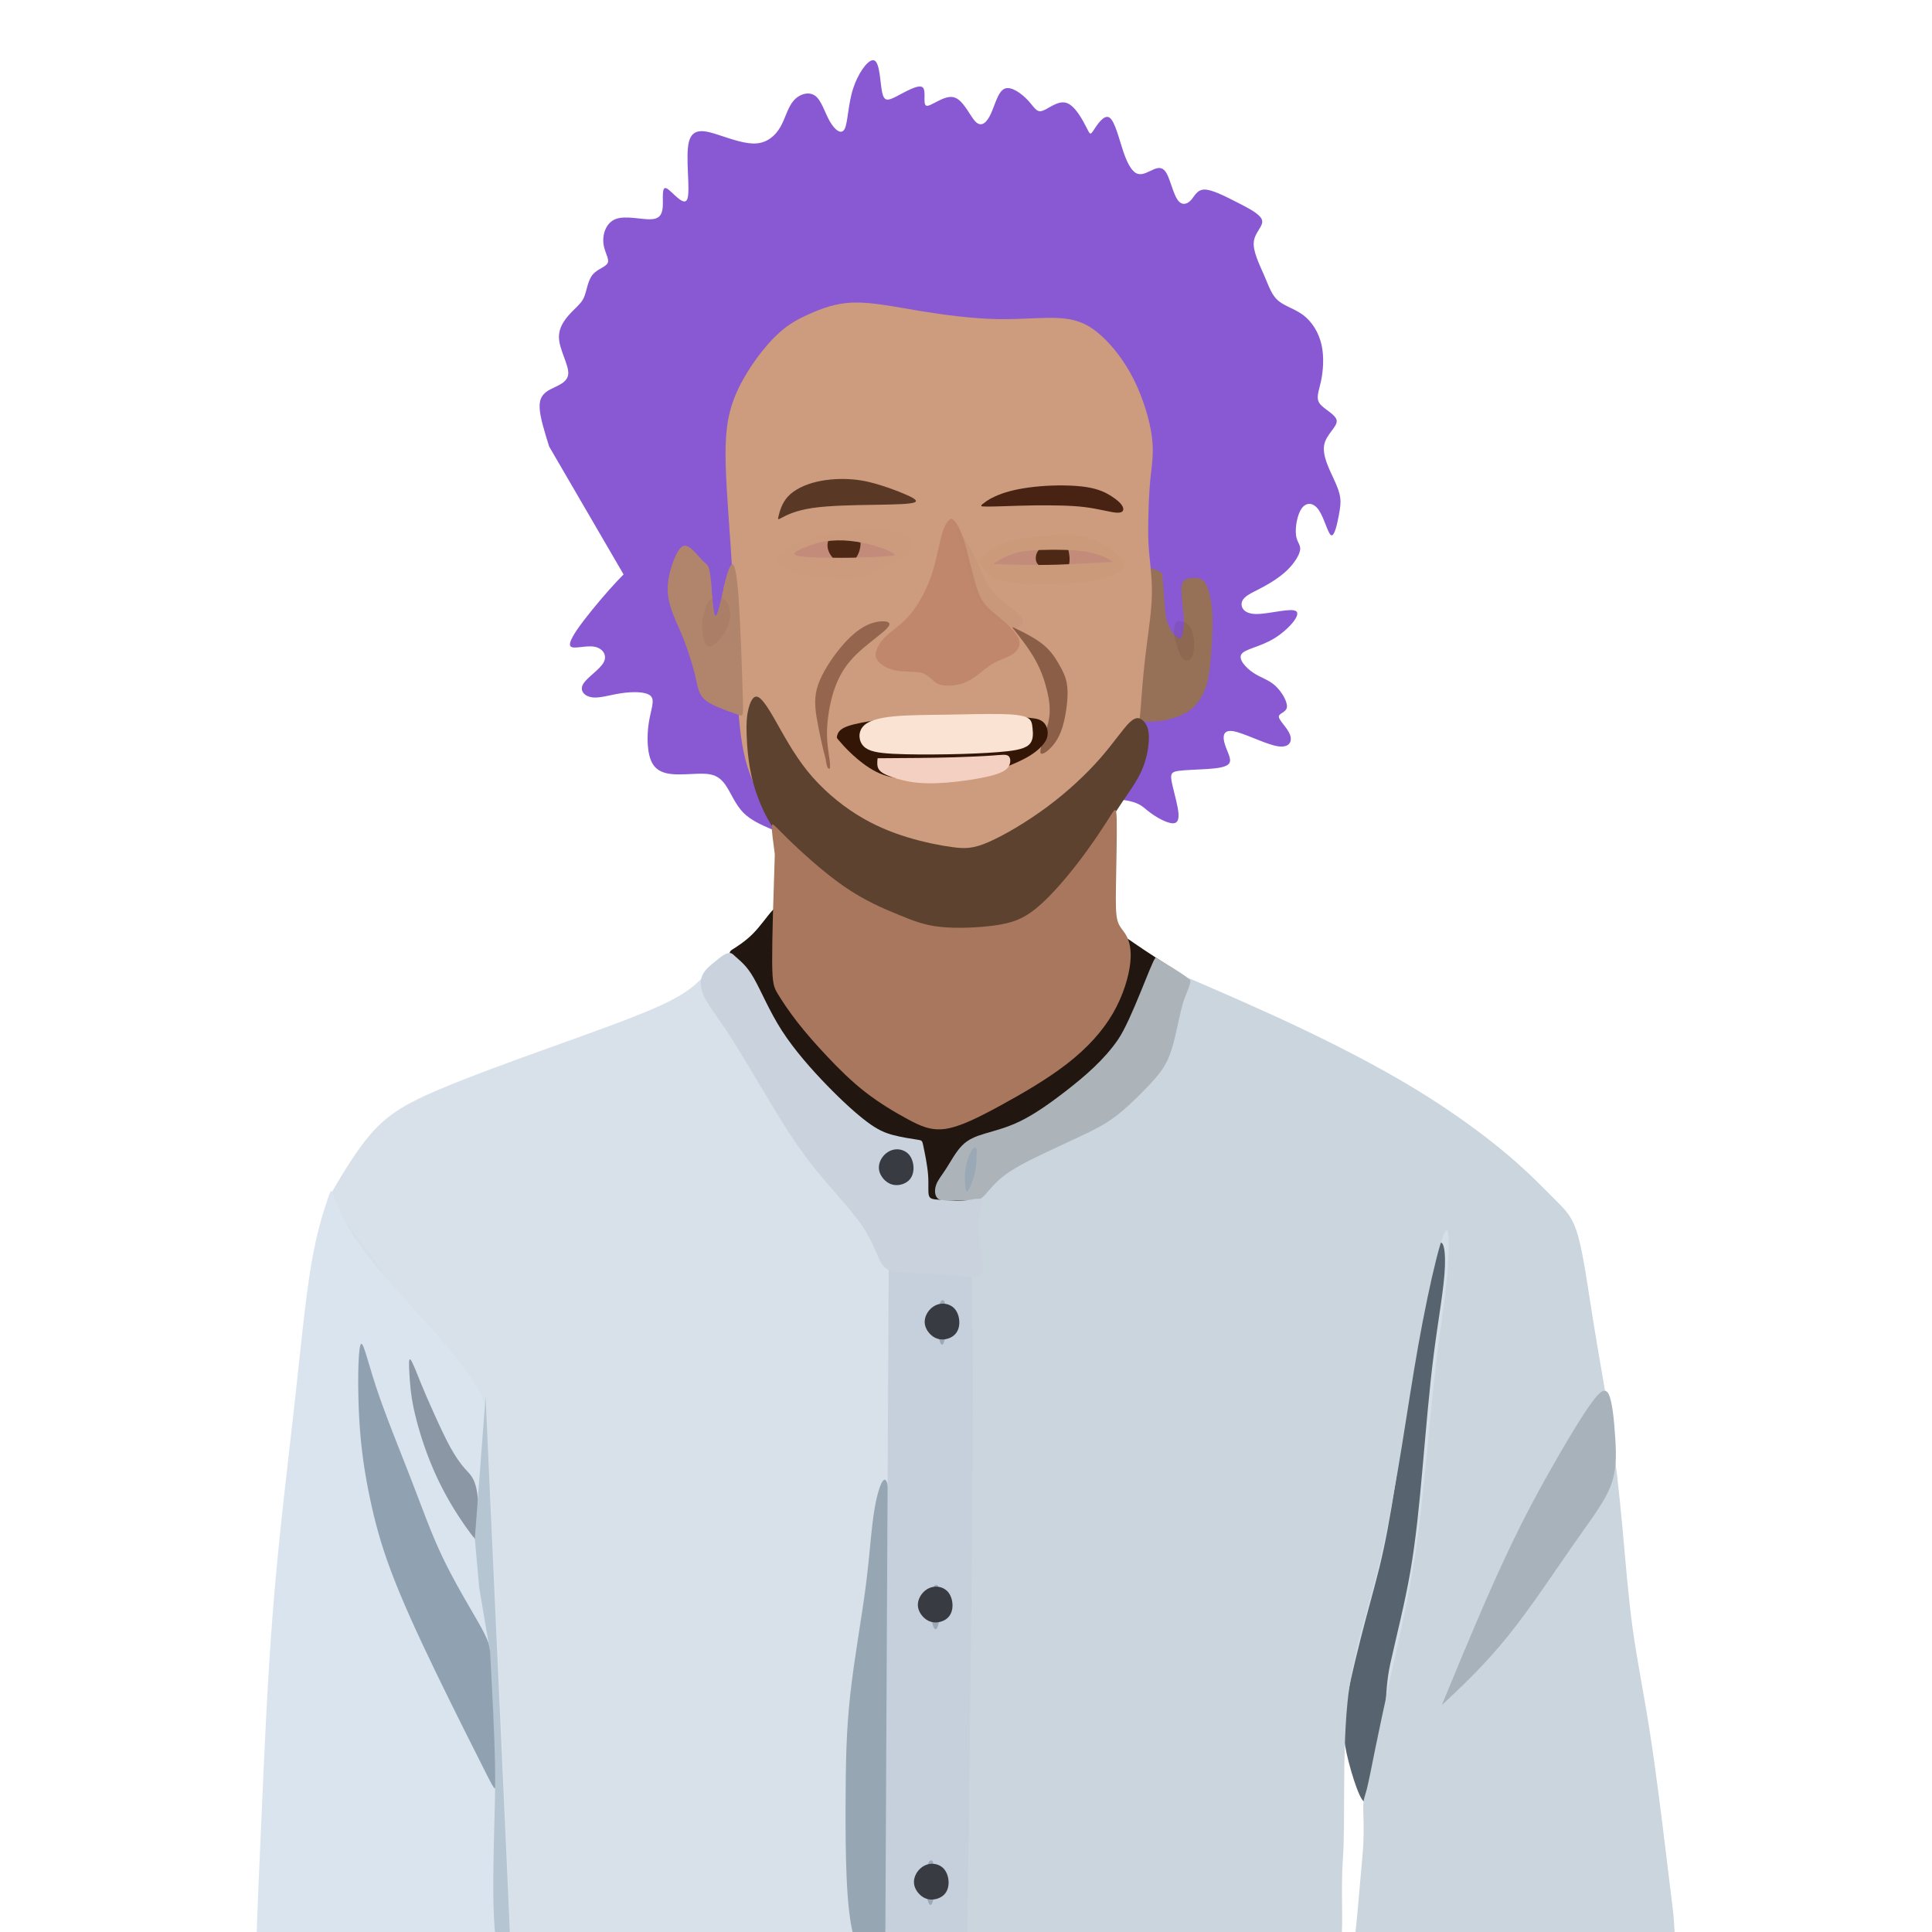 <?xml version="1.0" encoding="UTF-8" standalone="no"?>
<!-- Created with Inkscape (http://www.inkscape.org/) -->

<svg
   version="1.1"
   id="svg2"
   width="175"
   height="175"
   viewBox="0 0 175 175"
   sodipodi:docname="6.svg"
   inkscape:version="1.1 (c68e22c387, 2021-05-23)"
   xmlns:inkscape="http://www.inkscape.org/namespaces/inkscape"
   xmlns:sodipodi="http://sodipodi.sourceforge.net/DTD/sodipodi-0.dtd"
   xmlns="http://www.w3.org/2000/svg"
   xmlns:svg="http://www.w3.org/2000/svg">
  <defs
     id="defs6">
    <inkscape:path-effect
       effect="bspline"
       id="path-effect365029"
       is_visible="true"
       lpeversion="1"
       weight="33.333"
       steps="2"
       helper_size="0"
       apply_no_weight="true"
       apply_with_weight="true"
       only_selected="false" />
    <inkscape:path-effect
       effect="bspline"
       id="path-effect357801"
       is_visible="true"
       lpeversion="1"
       weight="33.333"
       steps="2"
       helper_size="0"
       apply_no_weight="true"
       apply_with_weight="true"
       only_selected="false" />
    <inkscape:path-effect
       effect="bspline"
       id="path-effect340785"
       is_visible="true"
       lpeversion="1"
       weight="33.333"
       steps="2"
       helper_size="0"
       apply_no_weight="true"
       apply_with_weight="true"
       only_selected="false" />
    <inkscape:path-effect
       effect="bspline"
       id="path-effect325081"
       is_visible="true"
       lpeversion="1"
       weight="33.333"
       steps="2"
       helper_size="0"
       apply_no_weight="true"
       apply_with_weight="true"
       only_selected="false" />
    <inkscape:path-effect
       effect="bspline"
       id="path-effect324480"
       is_visible="true"
       lpeversion="1"
       weight="33.333"
       steps="2"
       helper_size="0"
       apply_no_weight="true"
       apply_with_weight="true"
       only_selected="false" />
    <inkscape:path-effect
       effect="bspline"
       id="path-effect318905"
       is_visible="true"
       lpeversion="1"
       weight="33.333"
       steps="2"
       helper_size="0"
       apply_no_weight="true"
       apply_with_weight="true"
       only_selected="false" />
    <inkscape:path-effect
       effect="bspline"
       id="path-effect304319"
       is_visible="true"
       lpeversion="1"
       weight="33.333"
       steps="2"
       helper_size="0"
       apply_no_weight="true"
       apply_with_weight="true"
       only_selected="false" />
    <inkscape:path-effect
       effect="bspline"
       id="path-effect282325"
       is_visible="true"
       lpeversion="1"
       weight="33.333"
       steps="2"
       helper_size="0"
       apply_no_weight="true"
       apply_with_weight="true"
       only_selected="false" />
    <inkscape:path-effect
       effect="bspline"
       id="path-effect278362"
       is_visible="true"
       lpeversion="1"
       weight="33.333"
       steps="2"
       helper_size="0"
       apply_no_weight="true"
       apply_with_weight="true"
       only_selected="false" />
    <inkscape:path-effect
       effect="bspline"
       id="path-effect271846"
       is_visible="true"
       lpeversion="1"
       weight="33.333"
       steps="2"
       helper_size="0"
       apply_no_weight="true"
       apply_with_weight="true"
       only_selected="false" />
    <inkscape:path-effect
       effect="bspline"
       id="path-effect264494"
       is_visible="true"
       lpeversion="1"
       weight="33.333"
       steps="2"
       helper_size="0"
       apply_no_weight="true"
       apply_with_weight="true"
       only_selected="false" />
    <inkscape:path-effect
       effect="bspline"
       id="path-effect259894"
       is_visible="true"
       lpeversion="1"
       weight="33.333"
       steps="2"
       helper_size="0"
       apply_no_weight="true"
       apply_with_weight="true"
       only_selected="false" />
    <inkscape:path-effect
       effect="bspline"
       id="path-effect249808"
       is_visible="true"
       lpeversion="1"
       weight="33.333"
       steps="2"
       helper_size="0"
       apply_no_weight="true"
       apply_with_weight="true"
       only_selected="false" />
    <inkscape:path-effect
       effect="bspline"
       id="path-effect245289"
       is_visible="true"
       lpeversion="1"
       weight="33.333"
       steps="2"
       helper_size="0"
       apply_no_weight="true"
       apply_with_weight="true"
       only_selected="false" />
    <inkscape:path-effect
       effect="bspline"
       id="path-effect226433"
       is_visible="true"
       lpeversion="1"
       weight="33.333"
       steps="2"
       helper_size="0"
       apply_no_weight="true"
       apply_with_weight="true"
       only_selected="false" />
    <inkscape:path-effect
       effect="bspline"
       id="path-effect220068"
       is_visible="true"
       lpeversion="1"
       weight="33.333"
       steps="2"
       helper_size="0"
       apply_no_weight="true"
       apply_with_weight="true"
       only_selected="false" />
    <inkscape:path-effect
       effect="bspline"
       id="path-effect216183"
       is_visible="true"
       lpeversion="1"
       weight="33.333"
       steps="2"
       helper_size="0"
       apply_no_weight="true"
       apply_with_weight="true"
       only_selected="false" />
    <inkscape:path-effect
       effect="bspline"
       id="path-effect204552"
       is_visible="true"
       lpeversion="1"
       weight="33.333"
       steps="2"
       helper_size="0"
       apply_no_weight="true"
       apply_with_weight="true"
       only_selected="false" />
    <inkscape:path-effect
       effect="bspline"
       id="path-effect193451"
       is_visible="true"
       lpeversion="1"
       weight="33.333"
       steps="2"
       helper_size="0"
       apply_no_weight="true"
       apply_with_weight="true"
       only_selected="false" />
    <inkscape:path-effect
       effect="bspline"
       id="path-effect193447"
       is_visible="true"
       lpeversion="1"
       weight="33.333"
       steps="2"
       helper_size="0"
       apply_no_weight="true"
       apply_with_weight="true"
       only_selected="false" />
    <inkscape:path-effect
       effect="bspline"
       id="path-effect176305"
       is_visible="true"
       lpeversion="1"
       weight="33.333"
       steps="2"
       helper_size="0"
       apply_no_weight="true"
       apply_with_weight="true"
       only_selected="false" />
    <inkscape:path-effect
       effect="bspline"
       id="path-effect169270"
       is_visible="true"
       lpeversion="1"
       weight="33.333"
       steps="2"
       helper_size="0"
       apply_no_weight="true"
       apply_with_weight="true"
       only_selected="false" />
    <inkscape:path-effect
       effect="bspline"
       id="path-effect159142"
       is_visible="true"
       lpeversion="1"
       weight="33.333"
       steps="2"
       helper_size="0"
       apply_no_weight="true"
       apply_with_weight="true"
       only_selected="false" />
    <inkscape:path-effect
       effect="bspline"
       id="path-effect148103"
       is_visible="true"
       lpeversion="1"
       weight="33.333"
       steps="2"
       helper_size="0"
       apply_no_weight="true"
       apply_with_weight="true"
       only_selected="false" />
    <inkscape:path-effect
       effect="bspline"
       id="path-effect143609"
       is_visible="true"
       lpeversion="1"
       weight="33.333"
       steps="2"
       helper_size="0"
       apply_no_weight="true"
       apply_with_weight="true"
       only_selected="false" />
    <inkscape:path-effect
       effect="bspline"
       id="path-effect133610"
       is_visible="true"
       lpeversion="1"
       weight="33.333"
       steps="2"
       helper_size="0"
       apply_no_weight="true"
       apply_with_weight="true"
       only_selected="false" />
    <inkscape:path-effect
       effect="bspline"
       id="path-effect125498"
       is_visible="true"
       lpeversion="1"
       weight="33.333"
       steps="2"
       helper_size="0"
       apply_no_weight="true"
       apply_with_weight="true"
       only_selected="false" />
    <inkscape:path-effect
       effect="bspline"
       id="path-effect122378"
       is_visible="true"
       lpeversion="1"
       weight="33.333"
       steps="2"
       helper_size="0"
       apply_no_weight="true"
       apply_with_weight="true"
       only_selected="false" />
    <inkscape:path-effect
       effect="bspline"
       id="path-effect111011"
       is_visible="true"
       lpeversion="1"
       weight="33.333"
       steps="2"
       helper_size="0"
       apply_no_weight="true"
       apply_with_weight="true"
       only_selected="false" />
    <inkscape:path-effect
       effect="bspline"
       id="path-effect110536"
       is_visible="true"
       lpeversion="1"
       weight="33.333"
       steps="2"
       helper_size="0"
       apply_no_weight="true"
       apply_with_weight="true"
       only_selected="false" />
    <inkscape:path-effect
       effect="bspline"
       id="path-effect110405"
       is_visible="true"
       lpeversion="1"
       weight="33.333"
       steps="2"
       helper_size="0"
       apply_no_weight="true"
       apply_with_weight="true"
       only_selected="false" />
    <inkscape:path-effect
       effect="bspline"
       id="path-effect110300"
       is_visible="true"
       lpeversion="1"
       weight="33.333"
       steps="2"
       helper_size="0"
       apply_no_weight="true"
       apply_with_weight="true"
       only_selected="false" />
    <inkscape:path-effect
       effect="bspline"
       id="path-effect105534"
       is_visible="true"
       lpeversion="1"
       weight="33.333"
       steps="2"
       helper_size="0"
       apply_no_weight="true"
       apply_with_weight="true"
       only_selected="false" />
    <inkscape:path-effect
       effect="bspline"
       id="path-effect105367"
       is_visible="true"
       lpeversion="1"
       weight="33.333"
       steps="2"
       helper_size="0"
       apply_no_weight="true"
       apply_with_weight="true"
       only_selected="false" />
    <inkscape:path-effect
       effect="bspline"
       id="path-effect105348"
       is_visible="true"
       lpeversion="1"
       weight="33.333"
       steps="2"
       helper_size="0"
       apply_no_weight="true"
       apply_with_weight="true"
       only_selected="false" />
    <inkscape:path-effect
       effect="bspline"
       id="path-effect104868"
       is_visible="true"
       lpeversion="1"
       weight="33.333"
       steps="2"
       helper_size="0"
       apply_no_weight="true"
       apply_with_weight="true"
       only_selected="false" />
    <inkscape:path-effect
       effect="bspline"
       id="path-effect97918"
       is_visible="true"
       lpeversion="1"
       weight="33.333"
       steps="2"
       helper_size="0"
       apply_no_weight="true"
       apply_with_weight="true"
       only_selected="false" />
    <inkscape:path-effect
       effect="bspline"
       id="path-effect79874"
       is_visible="true"
       lpeversion="1"
       weight="33.333"
       steps="2"
       helper_size="0"
       apply_no_weight="true"
       apply_with_weight="true"
       only_selected="false" />
    <inkscape:path-effect
       effect="bspline"
       id="path-effect76325"
       is_visible="true"
       lpeversion="1"
       weight="33.333"
       steps="2"
       helper_size="0"
       apply_no_weight="true"
       apply_with_weight="true"
       only_selected="false" />
    <inkscape:path-effect
       effect="bspline"
       id="path-effect64821"
       is_visible="true"
       lpeversion="1"
       weight="33.333"
       steps="2"
       helper_size="0"
       apply_no_weight="true"
       apply_with_weight="true"
       only_selected="false" />
    <inkscape:path-effect
       effect="bspline"
       id="path-effect49170"
       is_visible="true"
       lpeversion="1"
       weight="33.333"
       steps="2"
       helper_size="0"
       apply_no_weight="true"
       apply_with_weight="true"
       only_selected="false" />
    <inkscape:path-effect
       effect="bspline"
       id="path-effect44907"
       is_visible="true"
       lpeversion="1"
       weight="33.333"
       steps="2"
       helper_size="0"
       apply_no_weight="true"
       apply_with_weight="true"
       only_selected="false" />
    <inkscape:path-effect
       effect="bspline"
       id="path-effect40344"
       is_visible="true"
       lpeversion="1"
       weight="33.333"
       steps="2"
       helper_size="0"
       apply_no_weight="true"
       apply_with_weight="true"
       only_selected="false" />
    <inkscape:path-effect
       effect="bspline"
       id="path-effect37620"
       is_visible="true"
       lpeversion="1"
       weight="33.333"
       steps="2"
       helper_size="0"
       apply_no_weight="true"
       apply_with_weight="true"
       only_selected="false" />
    <inkscape:path-effect
       effect="bspline"
       id="path-effect29841"
       is_visible="true"
       lpeversion="1"
       weight="33.333"
       steps="2"
       helper_size="0"
       apply_no_weight="true"
       apply_with_weight="true"
       only_selected="false" />
    <inkscape:path-effect
       effect="bspline"
       id="path-effect24957"
       is_visible="true"
       lpeversion="1"
       weight="33.333"
       steps="2"
       helper_size="0"
       apply_no_weight="true"
       apply_with_weight="true"
       only_selected="false" />
    <inkscape:path-effect
       effect="bspline"
       id="path-effect15655"
       is_visible="true"
       lpeversion="1"
       weight="33.333"
       steps="2"
       helper_size="0"
       apply_no_weight="true"
       apply_with_weight="true"
       only_selected="false" />
    <inkscape:path-effect
       effect="bspline"
       id="path-effect10632"
       is_visible="true"
       lpeversion="1"
       weight="33.333"
       steps="2"
       helper_size="0"
       apply_no_weight="true"
       apply_with_weight="true"
       only_selected="false" />
    <inkscape:path-effect
       effect="bspline"
       id="path-effect5600"
       is_visible="true"
       lpeversion="1"
       weight="33.333"
       steps="2"
       helper_size="0"
       apply_no_weight="true"
       apply_with_weight="true"
       only_selected="false" />
    <inkscape:path-effect
       effect="bspline"
       id="path-effect857"
       is_visible="true"
       lpeversion="1"
       weight="33.333"
       steps="2"
       helper_size="0"
       apply_no_weight="true"
       apply_with_weight="true"
       only_selected="false" />
    <clipPath
       clipPathUnits="userSpaceOnUse"
       id="clipPath345937">
      <path
         style="fill:#c28b7a;fill-opacity:1;stroke:none;stroke-width:1.163px;stroke-linecap:butt;stroke-linejoin:miter;stroke-opacity:1"
         d="m 121.825,57.102 c -0.203,-0.202 0.604,-0.558 1.301,-0.807 0.697,-0.249 1.284,-0.392 1.985,-0.451 0.701,-0.059 1.516,-0.035 2.379,0.107 0.863,0.143 1.775,0.404 2.35,0.615 0.575,0.211 0.815,0.373 0.938,0.473 0.123,0.1 0.131,0.138 -0.421,0.187 -0.552,0.049 -1.664,0.111 -2.742,0.142 -1.077,0.031 -2.12,0.031 -3.248,0.007 -1.128,-0.024 -2.34,-0.071 -2.543,-0.273 z"
         id="path345939" />
    </clipPath>
    <clipPath
       clipPathUnits="userSpaceOnUse"
       id="clipPath346516">
      <path
         style="opacity:1;fill:#c28b7a;fill-opacity:1;stroke:none;stroke-width:1px;stroke-linecap:butt;stroke-linejoin:miter;stroke-opacity:1"
         d="m 140.185,57.969 c -0.435,-0.016 -0.435,-0.016 -0.125,-0.203 0.31,-0.188 0.93,-0.563 1.657,-0.779 0.727,-0.216 1.56,-0.273 2.36,-0.302 0.8,-0.029 1.565,-0.029 2.274,-0.005 0.708,0.023 1.359,0.07 1.956,0.18 0.596,0.11 1.138,0.281 1.513,0.443 0.375,0.162 0.582,0.312 0.79,0.463 -0.417,0.021 -0.832,0.042 -1.674,0.088 -0.841,0.047 -2.107,0.12 -3.273,0.156 -1.167,0.036 -2.234,0.036 -3.203,0.021 -0.969,-0.016 -1.839,-0.047 -2.274,-0.062 z"
         id="path346518"
         inkscape:path-effect="#path-effect324480"
         inkscape:original-d="m 139.75,57.953125 c 0.001,10e-4 0.001,10e-4 0,0 0.62081,-0.374008 1.24058,-0.749 1.85937,-1.125 0.83435,-0.05629 1.66767,-0.113583 2.5,-0.171875 0.76664,10e-4 1.53225,10e-4 2.29688,0 0.65206,0.04788 1.30308,0.09475 1.95312,0.140625 0.54268,0.172878 1.08433,0.34475 1.625,0.515625 0.20934,0.152045 0.625,0.453125 0.625,0.453125 0,0 -0.83233,0.04267 -1.25,0.0625 -1.26465,0.07392 -2.53025,0.146833 -3.79687,0.21875 -1.06673,10e-4 -2.13442,10e-4 -3.20313,0 -0.86881,-0.03025 -1.73858,-0.0615 -2.60937,-0.09375 z" />
    </clipPath>
    <clipPath
       clipPathUnits="userSpaceOnUse"
       id="clipPath1115">
      <rect
         style="opacity:0.535;fill:none;stroke:#000000;stroke-width:0.751;stroke-linecap:round;stroke-linejoin:round"
         id="rect1117"
         width="155.203"
         height="177.23"
         x="61.667"
         y="4.698"
         ry="0" />
    </clipPath>
  </defs>
  <sodipodi:namedview
     id="namedview4"
     pagecolor="#ffffff"
     bordercolor="#666666"
     borderopacity="1.0"
     inkscape:pageshadow="2"
     inkscape:pageopacity="0.0"
     inkscape:pagecheckerboard="0"
     showgrid="false"
     inkscape:zoom="8.9123687"
     inkscape:cx="63.563349"
     inkscape:cy="47.910944"
     inkscape:window-width="1920"
     inkscape:window-height="1047"
     inkscape:window-x="-9"
     inkscape:window-y="-9"
     inkscape:window-maximized="1"
     inkscape:current-layer="g8"
     fit-margin-top="5"
     fit-margin-right="5"
     fit-margin-left="5"
     fit-margin-bottom="0" />
  <g
     inkscape:groupmode="layer"
     inkscape:label="Image"
     id="g8"
     transform="translate(-68.063,-7.316)">
    <g
       id="g971"
       clip-path="url(#clipPath1115)"
       transform="translate(18.244,0.449)">
      <path
         style="fill:#d5dfe8;fill-opacity:1;stroke:none;stroke-width:1px;stroke-linecap:butt;stroke-linejoin:miter;stroke-opacity:1"
         d="m 82.376,155.001 c -0.125,-0.708 -0.625,-2.542 -1.146,-8.563 -0.521,-6.021 -1.063,-16.229 -1.042,-22.479 0.021,-6.25 0.604,-8.542 3.688,-10.105 3.084,-1.563 8.667,-2.396 16.896,-2.667 8.229,-0.271 19.104,0.021 29.021,0.208 9.917,0.187 18.875,0.271 26.396,-0.25 7.521,-0.521 13.604,-1.646 18.021,-1.02 4.417,0.626 7.167,3.001 9.375,8.105 2.208,5.104 3.875,12.938 3.312,21.458 -0.563,8.521 -3.354,17.729 -5.729,22.187 -2.374,4.458 -4.333,4.166 -6.978,3.042 -2.646,-1.125 -5.979,-3.083 -11.083,-4.104 -5.104,-1.021 -11.979,-1.105 -16.251,0.896 -4.271,2 -5.938,6.084 -8.958,8.604 -3.02,2.521 -7.395,3.479 -11.895,3.833 -4.5,0.354 -9.125,0.104 -15.479,-0.854 -6.354,-0.958 -14.437,-2.625 -19.583,-5.624 -5.146,-3 -7.354,-7.333 -8.355,-9.687 -1,-2.355 -0.792,-2.73 -0.562,-2.708 0.23,0.021 0.48,0.438 0.354,-0.27 z"
         id="path365027"
         inkscape:path-effect="#path-effect365029"
         inkscape:original-d="m 82.75,156.125 c -0.499,-1.83233 -0.999,-3.66567 -1.5,-5.5 -0.540678,-10.20754 -1.082334,-20.41567 -1.625,-30.625 0.584345,-2.29071 1.167666,-4.58233 1.75,-6.875 5.584445,-0.83235 11.167666,-1.66567 16.75,-2.5 10.87622,0.29267 21.751,0.58433 32.625,0.875 8.95951,0.0843 17.91767,0.16767 26.875,0.25 6.08445,-1.12402 12.16767,-2.249 18.25,-3.375 2.75105,2.37605 5.501,4.751 8.25,7.125 1.6677,7.83449 3.33433,15.66767 5,23.5 -2.79072,9.20952 -5.58233,18.41767 -8.375,27.625 -1.95737,-0.29067 -3.91567,-0.58233 -5.875,-0.875 -3.3324,-1.95737 -6.66567,-3.91567 -10,-5.875 -6.87414,-0.0823 -13.749,-0.16567 -20.625,-0.25 -1.6657,4.08441 -3.33233,8.16767 -5,12.25 -4.37409,0.95935 -8.749,1.91767 -13.125,2.875 -4.62409,-0.24901 -9.249,-0.499 -13.875,-0.75 -8.0825,-1.6657 -16.165667,-3.33233 -24.25,-5 -2.207378,-4.33242 -4.415667,-8.66567 -6.625,-13 0.209337,-0.37401 0.417666,-0.749 0.625,-1.125 0.251005,0.41767 0.501,0.83433 0.75,1.25 z" />
      <path
         style="fill:#221610;fill-opacity:1;stroke:none;stroke-width:1px;stroke-linecap:butt;stroke-linejoin:miter;stroke-opacity:1"
         d="m 116.209,92.837 c 0.376,-0.236 1.127,-0.707 1.812,-1.399 0.685,-0.692 1.304,-1.606 1.724,-2.062 0.42,-0.457 0.641,-0.457 1.083,0.023 0.442,0.479 1.105,1.437 1.878,2.917 0.773,1.481 1.657,3.484 3.661,5.111 2.004,1.627 5.127,2.88 8.633,2.901 3.506,0.022 7.395,-1.186 10.23,-2.873 2.835,-1.687 4.618,-3.852 5.494,-4.89 0.876,-1.038 0.847,-0.95 1.82,-0.272 0.973,0.678 2.947,1.945 4.081,2.681 1.134,0.737 1.429,0.943 1.2,2.468 -0.229,1.525 -0.98,4.368 -2.431,6.909 -1.451,2.541 -3.602,4.78 -6.268,7.078 -2.666,2.298 -5.848,4.655 -9.31,5.524 -3.461,0.869 -7.203,0.251 -10.149,-0.677 -2.946,-0.928 -5.097,-2.165 -7.16,-4.242 -2.063,-2.077 -4.037,-4.994 -5.134,-8.294 -1.098,-3.3 -1.319,-6.983 -1.429,-8.825 -0.111,-1.842 -0.111,-1.842 0.265,-2.078 z"
         id="path357799"
         inkscape:path-effect="#path-effect357801"
         inkscape:original-d="m 115.83293,93.07293 c 0.7523,-0.470405 1.5036,-0.941809 2.2539,-1.414214 0.61973,-0.912364 1.23844,-1.825692 1.85616,-2.740038 0.22197,0.001 0.44294,0.001 0.66291,0 0.66393,0.958559 1.32683,1.91608 1.98874,2.872621 0.8849,2.004509 1.76876,4.007938 2.65165,6.010407 3.12412,1.253194 6.24711,2.505334 9.36916,3.756504 3.89017,-1.207 7.77918,-2.414947 11.66727,-3.623921 1.78353,-2.164558 3.56599,-4.330029 5.34749,-6.496544 -0.0285,0.08939 -0.0579,0.177777 -0.0884,0.265166 1.97505,1.267925 3.94901,2.534799 5.92202,3.800698 0.29563,0.207244 0.59026,0.413479 0.88388,0.618719 -0.75031,2.844215 -1.5016,5.687312 -2.2539,8.529472 -2.14982,2.24022 -4.30056,4.47935 -6.45235,6.71752 -3.18104,2.35807 -6.36296,4.71504 -9.54594,7.07107 -3.74085,-0.61774 -7.48255,-1.23644 -11.22532,-1.85616 -2.14983,-1.23646 -4.30057,-2.47387 -6.45235,-3.71231 -1.97304,-2.91587 -3.94701,-5.83263 -5.92202,-8.75045 -0.21997,-3.68192 -0.44094,-7.364692 -0.66291,-11.04854 z" />
      <path
         style="fill:#d8e1ea;fill-opacity:1;stroke:none;stroke-width:1px;stroke-linecap:butt;stroke-linejoin:miter;stroke-opacity:1"
         d="m 95.339,184.229 c 0,0 34.666,-0.523 34.666,-0.523 0,0 0.313,-62.036 0.313,-62.036 -1.396,-2.785 -2.791,-5.569 -4.241,-8.052 -1.449,-2.483 -2.952,-4.663 -4.617,-7.256 -1.665,-2.593 -3.491,-5.598 -4.817,-7.528 -1.326,-1.93 -2.152,-2.785 -2.977,-3.64 -0.766,0.795 -1.532,1.591 -3.852,2.674 -2.32,1.083 -6.194,2.453 -10.01,3.823 -3.815,1.37 -7.572,2.74 -10.275,3.889 -2.703,1.149 -4.353,2.077 -5.851,3.695 -1.498,1.618 -2.843,3.926 -4.189,6.234 4.77,5.96 9.542,11.921 12.183,23.374 2.641,11.453 3.153,28.399 3.666,45.346 z"
         id="path79872"
         inkscape:path-effect="#path-effect79874"
         inkscape:original-d="m 95.339234,184.22896 34.665926,-0.52311 0.31312,-62.03649 c 0,0 -2.79107,-5.56933 -4.18811,-8.3555 -1.50163,-2.17929 -3.0042,-4.35949 -4.5078,-6.54074 -1.82573,-3.00426 -3.65239,-6.0094 -5.48008,-9.015608 -0.82398,-0.853438 -2.47488,-2.563262 -2.47488,-2.563262 0,0 -1.53106,1.59199 -2.29809,2.386486 -3.87344,1.371046 -7.74771,2.741034 -11.62307,4.110054 -3.75558,1.37105 -7.512009,2.74104 -11.269514,4.11006 -1.648949,0.9291 -3.298832,1.85716 -4.949748,2.78423 -1.344527,2.30907 -4.036501,6.92406 -4.036501,6.92406 0,0 9.541901,11.9207 14.311352,17.87955 0.513475,16.94809 1.537395,50.84027 1.537395,50.84027 z"
         sodipodi:nodetypes="cccccccccccccc" />
      <path
         id="path193445"
         style="opacity:1;mix-blend-mode:normal;fill:#8958d3;fill-opacity:1;stroke:none;stroke-width:1px;stroke-linecap:butt;stroke-linejoin:miter;stroke-opacity:1"
         d="m 128.828,12.324 c -0.518,0.107 -1.305,1.255 -1.725,2.541 -0.479,1.469 -0.478,3.115 -0.779,3.688 -0.302,0.573 -0.907,0.073 -1.355,-0.719 -0.448,-0.792 -0.74,-1.874 -1.312,-2.291 -0.573,-0.417 -1.427,-0.168 -1.959,0.447 -0.532,0.615 -0.739,1.594 -1.197,2.385 -0.458,0.791 -1.167,1.395 -2.135,1.479 -0.968,0.084 -2.198,-0.352 -3.406,-0.748 -1.208,-0.396 -2.396,-0.751 -2.74,0.604 -0.344,1.355 0.157,4.417 -0.145,5.188 -0.302,0.771 -1.406,-0.75 -1.875,-0.969 -0.469,-0.219 -0.304,0.866 -0.346,1.615 -0.042,0.75 -0.29,1.165 -1.123,1.186 -0.833,0.021 -2.249,-0.352 -3.125,-0.029 -0.876,0.323 -1.21,1.343 -1.137,2.156 0.073,0.813 0.552,1.416 0.406,1.801 -0.146,0.385 -0.916,0.552 -1.354,1.062 -0.438,0.511 -0.542,1.366 -0.74,1.918 -0.198,0.552 -0.49,0.8 -1.031,1.342 -0.542,0.542 -1.332,1.376 -1.301,2.471 0.032,1.094 0.885,2.448 0.844,3.26 -0.042,0.812 -0.981,1.082 -1.627,1.426 -0.646,0.344 -1,0.761 -0.969,1.637 0.031,0.876 0.449,2.209 0.865,3.541 l 6.74,11.582 c -0.164,0.17 -0.356,0.364 -0.574,0.596 -0.854,0.906 -2.103,2.363 -3.01,3.551 -0.906,1.188 -1.47,2.104 -1.209,2.375 0.261,0.271 1.344,-0.104 2.115,0.021 0.771,0.126 1.229,0.752 0.875,1.418 -0.354,0.666 -1.52,1.374 -1.863,1.979 -0.343,0.605 0.135,1.104 0.822,1.197 0.687,0.093 1.582,-0.219 2.635,-0.375 1.052,-0.156 2.262,-0.156 2.668,0.25 0.406,0.406 0.01,1.218 -0.178,2.438 -0.187,1.219 -0.168,2.845 0.354,3.709 0.521,0.864 1.542,0.968 2.531,0.957 0.989,-0.011 1.948,-0.135 2.646,-0.01 0.698,0.126 1.136,0.501 1.553,1.168 0.416,0.667 0.811,1.625 1.488,2.312 0.677,0.687 1.637,1.103 2.594,1.52 10.772,-1.229 21.542,-2.458 27.156,-2.738 5.615,-0.281 6.074,0.386 6.824,1 0.75,0.614 1.791,1.176 2.332,1.176 0.541,1.43e-4 0.583,-0.562 0.438,-1.385 -0.146,-0.823 -0.478,-1.906 -0.572,-2.521 -0.094,-0.615 0.052,-0.76 0.646,-0.844 0.594,-0.083 1.634,-0.103 2.582,-0.166 0.948,-0.063 1.803,-0.167 2.021,-0.541 0.219,-0.374 -0.198,-1.021 -0.406,-1.688 -0.209,-0.667 -0.209,-1.355 0.75,-1.199 0.959,0.156 2.875,1.158 3.979,1.355 1.103,0.198 1.397,-0.406 1.168,-1.031 -0.229,-0.625 -0.978,-1.271 -1.01,-1.615 -0.031,-0.344 0.656,-0.386 0.729,-0.875 0.073,-0.489 -0.47,-1.427 -1.074,-1.969 -0.604,-0.542 -1.269,-0.689 -1.957,-1.146 -0.688,-0.458 -1.396,-1.228 -1.084,-1.697 0.312,-0.469 1.646,-0.636 2.916,-1.396 1.27,-0.76 2.479,-2.114 2.053,-2.479 -0.427,-0.365 -2.489,0.26 -3.656,0.24 -1.167,-0.02 -1.437,-0.687 -1.25,-1.156 0.188,-0.469 0.834,-0.74 1.615,-1.146 0.781,-0.406 1.697,-0.949 2.395,-1.605 0.698,-0.656 1.177,-1.425 1.24,-1.904 0.063,-0.479 -0.291,-0.667 -0.375,-1.344 -0.084,-0.677 0.104,-1.845 0.521,-2.418 0.417,-0.573 1.062,-0.551 1.551,0.168 0.489,0.719 0.824,2.134 1.115,2.27 0.291,0.135 0.542,-1.01 0.688,-1.781 0.146,-0.771 0.187,-1.165 0.135,-1.592 -0.052,-0.427 -0.198,-0.886 -0.594,-1.74 -0.396,-0.854 -1.04,-2.103 -0.863,-3.062 0.177,-0.959 1.176,-1.627 1.135,-2.189 -0.041,-0.562 -1.125,-1.02 -1.521,-1.541 -0.397,-0.521 -0.104,-1.104 0.094,-2.031 0.198,-0.927 0.302,-2.196 0.053,-3.311 -0.25,-1.114 -0.854,-2.074 -1.625,-2.668 -0.771,-0.594 -1.709,-0.824 -2.303,-1.334 -0.594,-0.51 -0.843,-1.301 -1.27,-2.291 -0.427,-0.99 -1.031,-2.176 -0.938,-3.041 0.093,-0.865 0.885,-1.408 0.75,-1.949 -0.135,-0.541 -1.199,-1.082 -2.303,-1.645 -1.104,-0.563 -2.25,-1.147 -2.928,-1.137 -0.678,0.01 -0.885,0.614 -1.229,0.979 -0.343,0.364 -0.822,0.49 -1.197,-0.051 -0.375,-0.541 -0.646,-1.749 -0.969,-2.354 -0.323,-0.605 -0.698,-0.605 -1.156,-0.418 -0.459,0.187 -1.002,0.563 -1.48,0.418 -0.479,-0.145 -0.895,-0.812 -1.291,-1.969 -0.396,-1.156 -0.771,-2.802 -1.271,-3.125 -0.5,-0.323 -1.125,0.675 -1.438,1.145 -0.312,0.469 -0.313,0.407 -0.656,-0.27 -0.343,-0.677 -1.031,-1.969 -1.812,-2.209 -0.782,-0.24 -1.656,0.572 -2.188,0.729 -0.531,0.157 -0.719,-0.343 -1.281,-0.947 -0.562,-0.604 -1.499,-1.312 -2.104,-1.072 -0.605,0.24 -0.875,1.427 -1.25,2.25 -0.375,0.823 -0.856,1.28 -1.387,0.76 -0.531,-0.52 -1.114,-2.02 -2,-2.229 -0.886,-0.209 -2.071,0.873 -2.457,0.77 -0.386,-0.104 0.03,-1.396 -0.365,-1.678 -0.396,-0.282 -1.604,0.448 -2.375,0.844 -0.771,0.396 -1.104,0.459 -1.281,-0.395 -0.177,-0.854 -0.198,-2.625 -0.688,-2.865 -0.061,-0.03 -0.129,-0.035 -0.203,-0.02 z" />
      <path
         style="fill:#dae4ee;fill-opacity:1;stroke:none;stroke-width:1px;stroke-linecap:butt;stroke-linejoin:miter;stroke-opacity:1"
         d="m 79.49,115.509 c 0.324,-0.958 0.324,-0.958 0.56,-0.309 0.236,0.649 0.707,1.945 1.724,3.521 1.017,1.576 2.578,3.432 4.14,5.185 1.562,1.753 3.123,3.403 4.438,4.966 1.315,1.563 2.383,3.04 2.942,4.13 0.559,1.09 0.611,1.794 1.028,10.445 0.417,8.651 1.199,25.25 1.531,33.519 0.333,8.27 0.215,8.211 -0.713,8.137 -0.928,-0.074 -2.666,-0.162 -6.423,-0.118 -3.757,0.044 -9.531,0.221 -12.419,0.221 -2.888,5.1e-4 -2.888,-0.176 -2.976,-0.265 -0.088,-0.089 -0.265,-0.089 -0.258,-2.053 0.006,-1.964 0.197,-5.894 0.439,-11.38 0.243,-5.486 0.537,-12.527 1.067,-19.112 0.53,-6.585 1.296,-12.713 1.886,-17.987 0.589,-5.274 1.002,-9.693 1.532,-12.861 0.53,-3.167 1.178,-5.082 1.503,-6.04 z"
         id="path76323"
         inkscape:path-effect="#path-effect76325"
         inkscape:original-d="m 79.814678,114.5513 c 0.001,0.001 0.001,0.001 0,0 0.472414,1.29739 0.943809,2.59372 1.414213,3.88909 1.562559,1.85719 3.124055,3.71331 4.684583,5.56846 1.562558,1.65095 3.124055,3.30083 4.684582,4.94975 1.068949,1.47773 2.136855,2.95439 3.203783,4.43009 0.05266,0.70456 0.104316,1.4081 0.154974,2.11065 0.782826,16.59996 1.564622,33.19826 2.345432,49.79588 -0.116851,-0.0579 -0.2347,-0.11685 -0.353553,-0.17677 -1.737339,-0.0874 -3.475574,-0.17578 -5.214913,-0.26517 -5.77382,0.17778 -11.548302,0.35455 -17.324116,0.53033 0.001,-0.17578 0.001,-0.35255 0,-0.53033 -0.17578,10e-4 -0.35255,10e-4 -0.53033,0 0.191465,-3.92871 0.381923,-7.85827 0.571384,-11.7889 0.295633,-7.04074 0.590255,-14.08221 0.883883,-21.12481 0.767048,-6.12738 1.533065,-12.25552 2.298097,-18.38478 0.413487,-4.4185 0.825958,-8.83783 1.237437,-13.25825 0.649194,-1.91412 1.297363,-3.82916 1.944544,-5.74524 z"
         sodipodi:nodetypes="cccccccccccccccccc" />
      <path
         style="fill:#90a1b1;fill-opacity:1;stroke:none;stroke-width:1px;stroke-linecap:butt;stroke-linejoin:miter;stroke-opacity:1"
         d="m 94.788,167.291 c 0,2.064 0,2.064 -0.974,0.136 -0.974,-1.928 -2.922,-5.785 -4.577,-9.213 -1.656,-3.428 -3.019,-6.428 -3.974,-8.961 -0.955,-2.532 -1.5,-4.597 -1.948,-6.74 -0.448,-2.143 -0.799,-4.363 -0.955,-7.11 -0.156,-2.747 -0.117,-6.019 0.097,-6.681 0.214,-0.662 0.604,1.286 1.442,3.818 0.838,2.532 2.123,5.649 3.156,8.318 1.032,2.669 1.812,4.889 2.864,7.091 1.052,2.201 2.377,4.383 3.234,5.883 0.857,1.5 1.247,2.318 1.441,4.792 0.195,2.474 0.195,6.603 0.195,8.668 z"
         id="path855"
         inkscape:path-effect="#path-effect857"
         inkscape:original-d="m 94.78756,169.35533 c 0.001,0.001 0.001,0.001 0,0 -1.946996,-3.85603 -3.894913,-7.71291 -5.84387,-11.57086 -1.362596,-2.99891 -2.726139,-5.99871 -4.090708,-8.99956 -0.544439,-2.06387 -1.089856,-4.12867 -1.636284,-6.1945 -0.349639,-2.21971 -0.700264,-4.44034 -1.051896,-6.66201 0.03996,-3.27163 0.07892,-6.54413 0.116877,-9.8177 0.390599,1.94899 0.780183,3.89691 1.168774,5.84387 1.286677,3.11779 2.572303,6.23446 3.856954,9.35019 0.780198,2.22171 1.559365,4.44234 2.337548,6.66201 1.325637,2.18275 2.65022,4.36442 3.973831,6.54513 0.390599,0.81916 0.780182,1.63729 1.168774,2.45443 0.001,4.13075 0.001,8.26033 0,12.389 z" />
      <path
         style="fill:#8b97a5;fill-opacity:1;stroke:none;stroke-width:1px;stroke-linecap:butt;stroke-linejoin:miter;stroke-opacity:1"
         d="m 92.83,146.244 c 0.438,0.497 0.438,0.263 0.418,-0.731 -0.019,-0.993 -0.058,-2.747 -0.272,-3.779 -0.214,-1.032 -0.603,-1.344 -1.022,-1.812 -0.419,-0.467 -0.867,-1.091 -1.354,-1.977 -0.487,-0.886 -1.013,-2.036 -1.461,-3.029 -0.448,-0.993 -0.818,-1.831 -1.198,-2.766 -0.38,-0.935 -0.769,-1.967 -0.945,-2.133 -0.176,-0.166 -0.137,0.536 -0.088,1.354 0.049,0.818 0.107,1.753 0.38,3.049 0.273,1.295 0.76,2.951 1.354,4.49 0.594,1.539 1.296,2.961 2.085,4.285 0.789,1.325 1.666,2.552 2.103,3.048 z"
         id="path5598"
         inkscape:path-effect="#path-effect5600"
         inkscape:original-d="m 93.268154,146.97331 c 0.001,-0.23275 0.001,-0.46651 0,-0.70126 -0.03796,-1.7522 -0.07692,-3.50532 -0.116878,-5.25948 -0.388599,-0.31068 -0.778182,-0.62235 -1.168774,-0.93502 -0.447039,-0.62236 -0.89506,-1.2457 -1.34409,-1.87004 -0.524958,-1.14832 -1.050896,-2.29759 -1.577844,-3.44788 -0.369119,-0.83664 -0.739224,-1.67425 -1.110335,-2.51287 -0.388599,-1.03144 -0.778183,-2.06383 -1.168774,-3.09725 0.03996,0.70228 0.07892,1.40353 0.116877,2.10379 0.05944,0.93604 0.117878,1.87104 0.175316,2.80506 0.487999,1.6568 0.974978,3.31253 1.460968,4.96729 0.702278,1.42304 1.403528,2.84502 2.103792,4.26602 0.877598,1.22824 1.754161,2.45543 2.629742,3.68164 z" />
      <path
         style="fill:#57636f;fill-opacity:1;stroke:none;stroke-width:1px;stroke-linecap:butt;stroke-linejoin:miter;stroke-opacity:1"
         d="m 179.766,120.483 c -0.62,1.997 -1.474,7.121 -2.053,10.785 -0.579,3.664 -0.882,5.868 -1.253,8.347 -0.372,2.479 -0.813,5.234 -1.309,7.548 -0.496,2.314 -1.047,4.187 -1.653,6.474 -0.606,2.287 -1.267,4.986 -1.639,6.873 -0.372,1.887 -0.454,2.962 -0.193,4.518 0.262,1.557 1.244,4.877 1.725,5.028 0.482,0.151 1.194,-2.247 1.607,-4.41 0.413,-2.163 0.152,-5.371 0.745,-8.043 0.592,-2.672 1.309,-5.427 1.818,-8.361 0.51,-2.934 0.813,-6.047 1.116,-9.449 0.303,-3.402 0.606,-7.094 1.019,-10.317 0.413,-3.223 0.937,-5.978 1.006,-7.92 0.069,-1.942 -0.317,-3.071 -0.937,-1.074 z"
         id="path10630"
         sodipodi:nodetypes="sssssssssssssss" />
      <path
         style="fill:#9ca7b0;fill-opacity:1;stroke:none;stroke-width:1px;stroke-linecap:butt;stroke-linejoin:miter;stroke-opacity:1"
         d="m 196.276,150.042 c -0.136,0.731 -0.409,2.192 -0.653,3.955 -0.243,1.763 -0.458,3.828 -0.701,5.542 -0.244,1.714 -0.516,3.078 -0.838,4.548 -0.321,1.471 -0.692,3.049 -0.906,4.549 -0.214,1.5 -0.273,2.922 -0.409,4.928 -0.136,2.006 -0.351,4.597 -0.379,5.872 -0.029,1.275 0.127,1.236 0.604,1.246 0.477,0.01 1.276,0.068 2.747,0.107 1.471,0.039 3.613,0.058 4.607,-0.155 0.993,-0.214 0.837,-0.662 0.681,-1.421 -0.156,-0.76 -0.312,-1.831 -0.594,-3.993 -0.282,-2.162 -0.692,-5.415 -1.178,-8.464 -0.487,-3.049 -1.052,-5.893 -1.412,-8.152 -0.36,-2.26 -0.516,-3.935 -0.721,-5.386 -0.204,-1.451 -0.458,-2.678 -0.584,-3.293 -0.127,-0.614 -0.127,-0.614 -0.263,0.117 z"
         id="path24955"
         inkscape:path-effect="#path-effect24957"
         inkscape:original-d="m 196.41245,149.31086 c -0.27172,1.46197 -0.54443,2.92293 -0.81815,4.3829 -0.21327,2.06588 -0.42755,4.13067 -0.64282,6.1945 -0.27172,1.3646 -0.54443,2.72814 -0.81814,4.09071 -0.36912,1.57888 -0.73923,3.15669 -1.11034,4.73354 -0.0574,1.42303 -0.11588,2.84501 -0.17531,4.26602 -0.21328,2.59183 -0.42755,5.18256 -0.64283,7.77235 0.15684,-0.038 0.31267,-0.0769 0.46751,-0.11688 0.79968,0.0594 1.59832,0.11788 2.39599,0.17532 2.14379,0.0205 4.2865,0.0399 6.42825,0.0584 -0.15484,-0.44703 -0.31067,-0.89506 -0.46751,-1.34409 -0.15484,-1.07039 -0.31067,-2.14175 -0.46751,-3.21412 -0.40808,-3.25216 -0.81714,-6.50518 -1.22721,-9.75927 -0.56392,-2.84307 -1.12881,-5.68703 -1.69472,-8.53204 -0.15484,-1.67428 -0.31067,-3.34949 -0.46751,-5.02573 -0.25224,-1.22624 -0.50547,-2.45343 -0.7597,-3.68164 z" />
      <path
         style="fill:#97a6b3;fill-opacity:1;stroke:none;stroke-width:1px;stroke-linecap:butt;stroke-linejoin:miter;stroke-opacity:1"
         d="m 130.523,184.231 c 0,0 0,0 0,0 -0.036,-4.358 -0.073,-8.715 -0.078,-14.378 -0.004,-5.664 0.023,-12.633 0.037,-18.033 0.014,-5.399 0.014,-9.229 -0.262,-10.455 -0.276,-1.226 -0.827,0.151 -1.157,2.011 -0.331,1.86 -0.441,4.201 -0.826,7.176 -0.386,2.975 -1.047,6.584 -1.405,9.835 -0.358,3.251 -0.413,6.143 -0.422,10.168 -0.009,4.025 0.027,9.181 0.721,11.649 0.694,2.468 2.043,2.247 2.718,2.137 0.675,-0.11 0.674,-0.11 0.674,-0.11 z"
         id="path29839"
         inkscape:path-effect="#path-effect29841"
         inkscape:original-d="m 130.52309,184.23064 v 0 c 0,0 -0.0721,-8.71452 -0.10961,-13.07328 0.0285,-6.96885 0.0561,-13.93842 0.0827,-20.90913 10e-4,-3.82828 10e-4,-7.65742 0,-11.48762 -0.54998,1.37844 -1.10093,2.75582 -1.6529,4.13224 -0.10919,2.34264 -0.21939,4.6842 -0.33058,7.0248 -0.66017,3.6099 -1.32132,7.21865 -1.98347,10.82647 -0.0541,2.89363 -0.1092,5.78614 -0.16529,8.6777 0.0375,5.15777 0.0741,10.31421 0.10961,15.46997 1.35089,-0.21939 2.70073,-0.43977 4.04959,-0.66115 9.8e-4,0.001 -5e-5,0 -5e-5,0 z"
         sodipodi:nodetypes="cccccccccccc" />
      <path
         style="opacity:1;fill:#c5d0dc;fill-opacity:1;stroke:none;stroke-width:1px;stroke-linecap:butt;stroke-linejoin:miter;stroke-opacity:1"
         d="m 130.318,121.669 c 0,0 -0.313,62.036 -0.313,62.036 0,0 7.405,0.547 7.405,0.547 0,0 1.557,-62.233 1.557,-62.233 0,0 -8.649,-0.351 -8.649,-0.351 z"
         id="path37618"
         inkscape:path-effect="#path-effect37620"
         inkscape:original-d="m 130.31828,121.66936 -0.31312,62.03649 7.40501,0.54684 1.55704,-62.2327 z"
         sodipodi:nodetypes="ccccc" />
      <path
         style="fill:#9ba8b6;fill-opacity:1;stroke:none;stroke-width:1px;stroke-linecap:butt;stroke-linejoin:miter;stroke-opacity:1"
         d="m 134.365,150.67 c -0.148,0.357 -0.31,1.16 -0.28,1.864 0.03,0.704 0.21,1.89 0.471,1.91 0.262,0.021 0.398,-1.119 0.435,-1.778 0.037,-0.659 -0.088,-1.419 -0.214,-2.177 -0.133,-0.088 -0.264,-0.176 -0.412,0.181 z"
         id="path110296"
         sodipodi:nodetypes="sszscs" />
      <path
         style="fill:#393b43;fill-opacity:1;stroke:none;stroke-width:1px;stroke-linecap:butt;stroke-linejoin:miter;stroke-opacity:1"
         d="m 134.048,153.737 c -0.505,-0.187 -0.932,-0.687 -1.053,-1.187 -0.12,-0.5 0.067,-1 0.37,-1.36 0.302,-0.36 0.719,-0.578 1.152,-0.604 0.433,-0.026 0.881,0.141 1.172,0.48 0.291,0.339 0.427,0.849 0.406,1.313 -0.021,0.463 -0.198,0.88 -0.578,1.15 -0.38,0.271 -0.963,0.396 -1.468,0.209 z"
         id="path104864-8"
         inkscape:path-effect="#path-effect105348"
         inkscape:original-d="m 133.96872,154.0492 c -0.42608,-0.499 -0.85317,-0.999 -1.28125,-1.5 0.1885,-0.49901 0.376,-0.999 0.5625,-1.5 0.41767,-0.21775 0.83433,-0.4365 1.25,-0.65625 0.44893,0.16767 0.89683,0.33433 1.34375,0.5 0.13642,0.51143 0.27183,1.02183 0.40625,1.53125 -0.17609,0.41767 -0.35317,0.83433 -0.53125,1.25 -0.58235,0.126 -1.16567,0.251 -1.75,0.375 z" />
      <path
         style="fill:#9ba8b6;fill-opacity:1;stroke:none;stroke-width:1px;stroke-linecap:butt;stroke-linejoin:miter;stroke-opacity:1"
         d="m 134.955,124.897 c -0.148,0.357 -0.31,1.16 -0.28,1.864 0.03,0.704 0.254,1.908 0.471,1.91 0.217,0.002 0.398,-1.119 0.435,-1.778 0.037,-0.659 -0.088,-1.419 -0.214,-2.177 -0.133,-0.088 -0.264,-0.176 -0.412,0.181 z"
         id="path105532"
         sodipodi:nodetypes="sszscs" />
      <path
         style="fill:#393b43;fill-opacity:1;stroke:none;stroke-width:1px;stroke-linecap:butt;stroke-linejoin:miter;stroke-opacity:1"
         d="m 134.666,128.105 c -0.505,-0.187 -0.932,-0.687 -1.053,-1.187 -0.12,-0.5 0.067,-1 0.37,-1.36 0.302,-0.36 0.719,-0.578 1.152,-0.604 0.433,-0.026 0.881,0.141 1.172,0.48 0.291,0.339 0.427,0.849 0.406,1.313 -0.021,0.463 -0.198,0.88 -0.578,1.15 -0.38,0.271 -0.963,0.396 -1.468,0.209 z"
         id="path104864"
         inkscape:path-effect="#path-effect104868"
         inkscape:original-d="m 134.58744,128.41657 c -0.42608,-0.499 -0.85317,-0.999 -1.28125,-1.5 0.1885,-0.49901 0.376,-0.999 0.5625,-1.5 0.41767,-0.21775 0.83433,-0.4365 1.25,-0.65625 0.44893,0.16767 0.89683,0.33433 1.34375,0.5 0.13642,0.51143 0.27183,1.02183 0.40625,1.53125 -0.17609,0.41767 -0.35317,0.83433 -0.53125,1.25 -0.58235,0.126 -1.16567,0.251 -1.75,0.375 z" />
      <path
         style="fill:#cbd5de;fill-opacity:1;stroke:none;stroke-width:1.024px;stroke-linecap:butt;stroke-linejoin:miter;stroke-opacity:1"
         d="m 137.41,184.253 c 10.927,-0.04 21.793,-0.993 27.236,-1.092 5.443,-0.099 6.532,-0.025 6.532,-0.025 0.425,-1.054 0.042,-4.547 0.282,-7.957 0.239,-3.41 -0.078,-9.044 0.406,-14.032 0.446,-4.601 2.034,-8.933 2.931,-12.841 0.897,-3.908 1.496,-7.338 2.014,-10.528 0.518,-3.19 0.957,-6.141 1.477,-9.056 0.52,-2.914 1.121,-5.791 1.62,-7.766 0.498,-1.974 0.894,-3.045 1.052,-2.543 0.158,0.502 0.078,2.575 -0.111,4.539 -0.189,1.964 -0.489,3.818 -0.738,5.693 -0.249,1.874 -0.449,3.769 -0.648,5.793 -0.199,2.024 -0.399,4.177 -0.658,6.7 -0.259,2.522 -0.578,5.414 -1.117,8.504 -0.538,3.091 -1.296,6.381 -1.894,9.063 -0.598,2.682 -1.037,4.756 -1.386,6.471 -0.349,1.715 -0.608,3.071 -0.797,3.798 -0.189,0.727 -0.309,0.827 -0.309,1.635 -1e-5,0.808 0.12,2.324 -0.07,4.337 -0.19,2.014 -0.383,4.511 -0.509,5.722 -0.223,2.157 -0.283,2.404 0.057,2.407 l 4.27,0.036 19.024,-0.046 5.499,-0.041 c 0,0 -0.142,-2.48 -0.187,-2.844 -0.13,-1.047 -0.349,-2.881 -0.718,-5.902 -0.369,-3.021 -0.887,-7.228 -1.436,-10.718 -0.548,-3.489 -1.127,-6.261 -1.535,-9.242 -0.409,-2.981 -0.648,-6.171 -0.937,-9.292 -0.289,-3.121 -0.628,-6.171 -1.087,-9.232 -0.459,-3.061 -1.037,-6.131 -1.525,-9.172 -0.489,-3.041 -0.887,-6.052 -1.395,-7.827 -0.508,-1.775 -1.126,-2.313 -2.113,-3.3 -0.987,-0.987 -2.343,-2.423 -4.437,-4.177 -2.094,-1.755 -4.925,-3.829 -8.225,-5.833 -3.3,-2.004 -7.069,-3.938 -10.608,-5.613 -3.539,-1.675 -6.849,-3.091 -8.554,-3.838 -1.705,-0.748 -1.805,-0.827 -1.975,-0.209 -0.17,0.618 -0.409,1.934 -0.669,3.16 -0.259,1.226 -0.538,2.363 -1.147,3.459 -0.608,1.096 -1.545,2.153 -2.413,3.02 -0.867,0.867 -1.665,1.545 -2.851,2.183 -1.186,0.638 -2.761,1.236 -4.177,1.824 -1.416,0.588 -2.672,1.166 -4.048,1.954 -1.376,0.788 -2.871,1.785 -3.44,3.52 -0.568,1.735 -0.209,4.208 -0.17,15.514 0.04,11.306 -0.239,33.654 -0.519,53.793 z"
         id="path40342"
         sodipodi:nodetypes="cssssssssssssssssssssscccsssssssssssssssssssssscc" />
      <path
         style="fill:#a7b2bb;fill-opacity:1;stroke:none;stroke-width:1px;stroke-linecap:butt;stroke-linejoin:miter;stroke-opacity:1"
         d="m 180.414,161.323 c 0,0 0,0 0.992,-2.397 0.992,-2.396 2.975,-7.19 4.78,-11.047 1.804,-3.857 3.43,-6.777 4.752,-9.063 1.322,-2.287 2.342,-3.939 3.086,-4.945 0.744,-1.006 1.212,-1.364 1.529,-0.675 0.317,0.689 0.482,2.425 0.578,3.981 0.096,1.556 0.124,2.934 -0.455,4.38 -0.579,1.446 -1.763,2.961 -3.416,5.33 -1.653,2.369 -3.774,5.592 -5.826,8.14 -2.052,2.548 -4.036,4.421 -5.027,5.358 -0.992,0.937 -0.992,0.937 -0.992,0.937 z"
         id="path15653"
         inkscape:path-effect="#path-effect15655"
         inkscape:original-d="m 180.41358,161.32263 c 0.001,0.001 0.001,0.001 0,0 1.98452,-4.79249 3.96795,-9.58579 5.95043,-14.38019 1.62638,-2.91917 3.25169,-5.83923 4.87604,-8.76035 1.0203,-1.65193 2.03957,-3.30479 3.05786,-4.95869 0.46933,-0.35713 0.93764,-0.71525 1.40496,-1.07438 0.16629,1.73658 0.33158,3.47208 0.49587,5.20662 0.0285,1.37844 0.0561,2.75583 0.0826,4.13224 -1.1836,1.51619 -2.36815,3.03131 -3.55373,4.54547 -2.12025,3.22421 -4.24143,6.44729 -6.36364,9.66944 -1.98252,1.87432 -3.96595,3.74756 -5.95043,5.61984 z" />
      <path
         style="fill:#b5c5d2;fill-opacity:1;stroke:none;stroke-width:1px;stroke-linecap:butt;stroke-linejoin:miter;stroke-opacity:1"
         d="m 95.729,175.724 c -0.385,-8.467 -1.156,-25.402 -1.927,-42.336 0,0 -0.972,12.855 -0.972,12.855 0,0 0.393,4.418 0.393,4.418 0,0 0.992,5.868 0.992,5.868 0.191,3.587 0.382,7.176 0.437,9.848 0.055,2.672 -0.026,4.429 -0.094,7.232 -0.068,2.803 -0.124,6.651 0.138,8.589 0.262,1.938 0.84,1.965 1.129,1.979 0.289,0.014 0.289,0.014 -0.097,-8.453 z"
         id="path44905"
         inkscape:path-effect="#path-effect44907"
         inkscape:original-d="m 96.113827,184.1907 c -0.769663,-16.933 -2.311988,-50.80201 -2.311988,-50.80201 l -0.971569,12.85521 0.393055,4.41756 0.991738,5.86778 c 0,0 0.382665,7.1755 0.572497,10.76175 -0.07964,1.75815 -0.160279,3.51523 -0.241918,5.27134 -0.05479,3.84965 -0.110573,7.69809 -0.16736,11.54572 0.579522,0.0286 1.158025,0.0561 1.73554,0.0827 0.001,9.8e-4 0.001,9.7e-4 5e-6,-5e-5 z"
         sodipodi:nodetypes="sccccccccs" />
      <path
         style="fill:#acb4ba;fill-opacity:1;stroke:none;stroke-width:1px;stroke-linecap:butt;stroke-linejoin:miter;stroke-opacity:1"
         d="m 154.492,93.6 c 0,0 3.088,1.803 3.15,2.092 0.062,0.289 -0.535,1.54 -0.659,1.981 -0.124,0.441 -0.248,0.95 -0.393,1.605 -0.145,0.654 -0.31,1.453 -0.51,2.183 -0.2,0.73 -0.434,1.391 -0.84,2.045 -0.406,0.654 -0.985,1.301 -1.763,2.1 -0.778,0.799 -1.756,1.749 -2.706,2.452 -0.95,0.702 -1.873,1.157 -2.906,1.646 -1.033,0.489 -2.176,1.012 -3.423,1.605 -1.247,0.592 -2.596,1.253 -3.533,1.942 -0.937,0.689 -1.46,1.405 -1.832,1.811 -0.372,0.406 -0.592,0.503 -1.032,0.537 -0.44,0.035 -1.102,0.007 -1.728,0.021 -0.627,0.014 -1.219,0.069 -1.529,-0.172 -0.31,-0.24 -0.338,-0.778 -0.18,-1.24 0.158,-0.462 0.503,-0.848 0.909,-1.481 0.406,-0.633 0.875,-1.515 1.433,-2.087 0.558,-0.572 1.206,-0.834 2.08,-1.095 0.875,-0.262 1.977,-0.523 3.216,-1.129 1.239,-0.606 2.617,-1.556 4.201,-2.789 1.584,-1.233 3.375,-2.748 4.635,-4.586 1.26,-1.839 3.002,-7 3.411,-7.44 0.409,-0.44 0,0 0,0 z"
         id="path49168"
         sodipodi:nodetypes="czsssssssssscssssssssszc" />
      <path
         style="opacity:1;fill:#c9d2dd;fill-opacity:1;stroke:none;stroke-width:1px;stroke-linecap:butt;stroke-linejoin:miter;stroke-opacity:1"
         d="m 133.465,110.724 c 0.117,0.558 0.351,1.674 0.42,2.562 0.069,0.888 -0.028,1.549 0.076,1.88 0.104,0.33 0.407,0.33 0.972,0.378 0.565,0.048 1.391,0.145 2.128,0.083 0.737,-0.062 1.384,-0.283 1.604,-0.124 0.22,0.159 0.013,0.696 -0.09,1.385 -0.103,0.689 -0.103,1.529 -0.02,2.41 0.083,0.881 0.436,2.364 0.271,2.825 -0.165,0.461 -0.661,0.463 -1.219,0.408 -0.558,-0.054 -1.178,-0.164 -2.371,-0.224 -1.194,-0.059 -2.961,-0.068 -4.001,-0.198 -1.04,-0.13 -1.353,-0.384 -1.674,-0.992 -0.322,-0.609 -0.84,-2.135 -1.845,-3.506 -1.005,-1.371 -2.686,-3.147 -4.07,-4.869 -1.384,-1.722 -2.473,-3.388 -3.829,-5.634 -1.357,-2.245 -2.982,-5.069 -4.229,-6.942 -1.246,-1.873 -2.114,-2.796 -2.273,-3.954 -0.159,-1.157 0.623,-1.708 1.264,-2.241 0.755,-0.628 1.275,-1.003 1.653,-0.643 0.565,0.54 1.168,0.9 1.87,2.14 0.702,1.24 1.405,2.989 2.534,4.745 1.13,1.756 2.686,3.519 4.098,4.972 1.412,1.453 2.679,2.596 3.63,3.306 0.951,0.709 1.584,0.985 2.362,1.191 0.778,0.206 1.701,0.344 2.162,0.413 0.461,0.069 0.461,0.069 0.578,0.627 z"
         id="path64819"
         sodipodi:nodetypes="ssssssssssssssssssssssssssss" />
      <path
         style="fill:#393b43;fill-opacity:1;stroke:none;stroke-width:1px;stroke-linecap:butt;stroke-linejoin:miter;stroke-opacity:1"
         d="m 130.516,114.125 c -0.505,-0.187 -0.932,-0.687 -1.053,-1.187 -0.12,-0.5 0.067,-1 0.37,-1.36 0.302,-0.36 0.719,-0.578 1.152,-0.604 0.433,-0.026 0.881,0.141 1.172,0.48 0.291,0.339 0.427,0.849 0.406,1.313 -0.021,0.463 -0.198,0.88 -0.578,1.15 -0.38,0.271 -0.963,0.396 -1.468,0.209 z"
         id="path97916"
         inkscape:path-effect="#path-effect97918"
         inkscape:original-d="m 130.4375,114.4375 c -0.42608,-0.499 -0.85317,-0.999 -1.28125,-1.5 0.1885,-0.49901 0.376,-0.999 0.5625,-1.5 0.41767,-0.21775 0.83433,-0.4365 1.25,-0.65625 0.44893,0.16767 0.89683,0.33433 1.34375,0.5 0.13642,0.51143 0.27183,1.02183 0.40625,1.53125 -0.17609,0.41767 -0.35317,0.83433 -0.53125,1.25 -0.58235,0.126 -1.16567,0.251 -1.75,0.375 z" />
      <path
         style="fill:#9ba8b6;fill-opacity:1;stroke:none;stroke-width:1px;stroke-linecap:butt;stroke-linejoin:miter;stroke-opacity:1"
         d="m 133.901,175.64 c -0.148,0.357 -0.31,1.16 -0.28,1.864 0.03,0.704 0.221,1.879 0.471,1.91 0.251,0.032 0.398,-1.119 0.435,-1.778 0.037,-0.659 -0.088,-1.419 -0.214,-2.177 -0.133,-0.088 -0.264,-0.176 -0.412,0.181 z"
         id="path110401"
         sodipodi:nodetypes="sszscs" />
      <path
         style="fill:#393b43;fill-opacity:1;stroke:none;stroke-width:1px;stroke-linecap:butt;stroke-linejoin:miter;stroke-opacity:1"
         d="m 133.694,178.839 c -0.505,-0.187 -0.932,-0.687 -1.053,-1.187 -0.12,-0.5 0.067,-1 0.37,-1.36 0.302,-0.36 0.719,-0.578 1.152,-0.604 0.433,-0.026 0.881,0.141 1.172,0.48 0.291,0.339 0.427,0.849 0.406,1.313 -0.021,0.463 -0.198,0.88 -0.578,1.15 -0.38,0.271 -0.963,0.396 -1.468,0.209 z"
         id="path104864-1"
         inkscape:path-effect="#path-effect105367"
         inkscape:original-d="m 133.61516,179.1515 c -0.42608,-0.499 -0.85317,-0.999 -1.28125,-1.5 0.1885,-0.49901 0.376,-0.999 0.5625,-1.5 0.41767,-0.21775 0.83433,-0.4365 1.25,-0.65625 0.44893,0.16767 0.89683,0.33433 1.34375,0.5 0.13642,0.51143 0.27183,1.02183 0.40625,1.53125 -0.17609,0.41767 -0.35317,0.83433 -0.53125,1.25 -0.58235,0.126 -1.16567,0.251 -1.75,0.375 z" />
      <path
         style="fill:#9ba8b6;fill-opacity:1;stroke:none;stroke-width:1px;stroke-linecap:butt;stroke-linejoin:miter;stroke-opacity:1"
         d="m 137.853,111.036 c -0.207,0.327 -0.504,1.09 -0.595,1.788 -0.091,0.698 -0.037,1.926 0.138,1.963 0.175,0.036 0.583,-1.035 0.732,-1.678 0.149,-0.643 0.155,-1.413 0.162,-2.182 -0.116,-0.11 -0.23,-0.219 -0.437,0.108 z"
         id="path110532"
         sodipodi:nodetypes="sczscs" />
      <path
         style="opacity:1;fill:#977058;fill-opacity:1;stroke:none;stroke-width:1px;stroke-linecap:butt;stroke-linejoin:miter;stroke-opacity:1"
         d="m 153.034,72.173 c 0.255,0.026 0.763,0.077 1.337,0.048 0.574,-0.03 1.215,-0.14 1.845,-0.343 0.63,-0.203 1.248,-0.497 1.745,-0.979 0.497,-0.482 0.873,-1.152 1.105,-1.841 0.232,-0.688 0.32,-1.396 0.413,-2.464 0.092,-1.068 0.188,-2.497 0.173,-3.58 -0.015,-1.083 -0.14,-1.819 -0.291,-2.397 -0.151,-0.578 -0.328,-0.998 -0.611,-1.209 -0.283,-0.211 -0.674,-0.211 -1.016,-0.177 -0.343,0.033 -0.637,0.099 -0.796,0.398 -0.159,0.299 -0.181,0.829 -0.162,1.4 0.018,0.571 0.077,1.182 0.114,1.679 0.037,0.497 0.051,0.88 0.022,1.182 -0.03,0.302 -0.103,0.523 -0.165,0.619 -0.062,0.096 -0.113,0.066 -0.272,-0.04 -0.158,-0.107 -0.424,-0.291 -0.623,-0.63 -0.199,-0.339 -0.332,-0.832 -0.406,-1.444 -0.074,-0.611 -0.088,-1.341 -0.096,-1.871 -0.007,-0.53 -0.007,-0.862 -0.015,-1.109 -0.007,-0.247 -0.022,-0.409 -0.206,-0.575 -0.184,-0.166 -0.537,-0.335 -0.773,-0.431 -0.236,-0.096 -0.354,-0.118 -0.476,0.357 -0.122,0.475 -0.247,1.448 -0.431,3.761 -0.184,2.313 -0.427,5.966 -0.549,7.792 -0.121,1.826 -0.121,1.826 0.133,1.852 z"
         id="path226431"
         inkscape:path-effect="#path-effect226433"
         inkscape:original-d="m 152.77926,72.146989 c 0.50923,0.05256 1.01746,0.104119 1.5247,0.154679 0.64183,-0.109487 1.28263,-0.219971 1.92244,-0.331456 0.61974,-0.293634 1.23844,-0.588256 1.85616,-0.883883 0.37666,-0.669292 0.7523,-1.339557 1.12695,-2.010835 0.0894,-0.706121 0.17778,-1.413214 0.26517,-2.121321 0.0967,-1.427973 0.1925,-2.85689 0.28726,-4.286835 -0.12422,-0.735584 -0.24944,-1.472139 -0.37565,-2.209708 -0.17578,-0.418853 -0.35256,-0.83869 -0.53033,-1.259534 -0.38939,10e-4 -0.77977,10e-4 -1.17115,0 -0.29363,0.06729 -0.58825,0.133582 -0.88388,0.198874 -0.0211,0.53134 -0.0432,1.06166 -0.0663,1.59099 0.0599,0.612365 0.11885,1.223705 0.17677,1.834058 0.0157,0.384024 0.0305,0.767032 0.0442,1.149049 -0.0727,0.221975 -0.14632,0.442941 -0.22097,0.662912 -0.0506,-0.02846 -0.10212,-0.05792 -0.15468,-0.08839 -0.26417,-0.183146 -0.52933,-0.367285 -0.7955,-0.552427 -0.13158,-0.492512 -0.26416,-0.986004 -0.39775,-1.480505 -0.0137,-0.728219 -0.0285,-1.457408 -0.0442,-2.187612 0.001,-0.330463 0.001,-0.661912 0,-0.994369 -0.0137,-0.161048 -0.0285,-0.32309 -0.0442,-0.486136 -0.35256,-0.168414 -0.70611,-0.337822 -1.06066,-0.508233 -0.11686,-0.0211 -0.23471,-0.04319 -0.35356,-0.06629 -0.12422,0.973291 -0.24943,1.945544 -0.37565,2.916816 -0.24207,3.654458 -0.48513,7.30777 -0.7292,10.960155 z" />
      <path
         style="opacity:1;fill:#cd9b7d;fill-opacity:1;stroke:none;stroke-width:1px;stroke-linecap:butt;stroke-linejoin:miter;stroke-opacity:1"
         d="m 118.897,79.303 c -0.709,-1.115 -1.334,-2.49 -1.719,-4.323 -0.386,-1.833 -0.531,-4.125 -0.646,-6.948 -0.115,-2.823 -0.198,-6.177 -0.396,-9.573 -0.198,-3.396 -0.51,-6.833 -0.583,-9.458 -0.073,-2.625 0.094,-4.438 0.875,-6.323 0.781,-1.886 2.177,-3.844 3.365,-5.084 1.188,-1.24 2.167,-1.761 3.302,-2.271 1.136,-0.51 2.427,-1.01 4.073,-1.052 1.646,-0.041 3.646,0.375 5.917,0.75 2.271,0.375 4.812,0.708 7.104,0.75 2.292,0.042 4.333,-0.208 5.854,-0.073 1.521,0.136 2.521,0.657 3.552,1.594 1.031,0.938 2.094,2.292 2.927,3.959 0.833,1.667 1.437,3.646 1.635,5.166 0.198,1.521 -0.011,2.583 -0.136,3.823 -0.125,1.24 -0.167,2.656 -0.187,3.75 -0.021,1.094 -0.021,1.865 0.073,2.917 0.094,1.052 0.281,2.385 0.25,3.854 -0.031,1.469 -0.281,3.073 -0.479,4.625 -0.198,1.552 -0.344,3.052 -0.448,4.458 -0.104,1.406 -0.167,2.719 -0.583,4.166 -0.417,1.448 -1.188,3.031 -2.25,4.77 -1.062,1.739 -2.417,3.635 -4.52,5.052 -2.104,1.416 -4.958,2.354 -7.301,2.552 -2.343,0.198 -4.177,-0.343 -6.989,-1.177 -2.813,-0.833 -6.604,-1.958 -8.896,-2.948 -2.292,-0.989 -3.083,-1.843 -3.792,-2.958 z"
         id="path176303"
         inkscape:path-effect="#path-effect176305"
         inkscape:original-d="m 118.8125,79.5625 c -0.624,-1.374 -1.249,-2.749 -1.875,-4.125 -0.14484,-2.290713 -0.29067,-4.582333 -0.4375,-6.875 -0.0823,-3.353234 -0.16567,-6.707333 -0.25,-10.0625 -0.31151,-3.436569 -0.624,-6.874 -0.9375,-10.3125 0.16767,-1.811536 0.33433,-3.624 0.5,-5.4375 1.39686,-1.957373 2.79267,-3.915667 4.1875,-5.875 0.98019,-0.519844 1.95933,-1.040667 2.9375,-1.5625 1.29269,-0.49901 2.58433,-0.999 3.875,-1.5 2.00104,0.417675 4.001,0.834333 6,1.25 2.54272,0.33434 5.08433,0.667667 7.625,1 2.04271,-0.249005 4.08433,-0.499 6.125,-0.75 1.00102,0.521844 2.001,1.042667 3,1.5625 1.06352,1.355194 2.126,2.709333 3.1875,4.0625 0.60518,1.980206 1.20933,3.959333 1.8125,5.9375 -0.20734,1.063521 -0.41567,2.126 -0.625,3.1875 -0.0407,1.417695 -0.0823,2.834333 -0.125,4.25 0.001,0.771849 0.001,1.542667 0,2.3125 0.1885,1.33436 0.376,2.667667 0.5625,4 -0.24901,1.605199 -0.499,3.209333 -0.75,4.8125 -0.14484,1.50103 -0.29067,3.001 -0.4375,4.5 -0.0615,1.313526 -0.124,2.626 -0.1875,3.9375 -0.76985,1.584365 -1.54067,3.167667 -2.3125,4.75 -1.35319,1.896871 -2.70733,3.792666 -4.0625,5.6875 -2.85322,0.938519 -5.70733,1.876 -8.5625,2.8125 -1.83237,-0.540678 -3.66567,-1.082334 -5.5,-1.625 -3.79074,-1.124023 -7.58233,-2.249 -11.375,-3.375 -0.79068,-0.853184 -1.58233,-1.707334 -2.375,-2.5625 z" />
      <path
         style="opacity:0.016;fill:#945c46;fill-opacity:1;stroke:none;stroke-width:1px;stroke-linecap:butt;stroke-linejoin:miter;stroke-opacity:1"
         d="m 120.199,57.94 c -0.277,-0.159 -0.277,-0.159 -0.006,-0.448 0.271,-0.289 0.812,-0.867 1.672,-1.31 0.86,-0.443 2.037,-0.75 3.198,-0.958 1.162,-0.208 2.307,-0.318 3.175,-0.349 0.867,-0.031 1.456,0.016 1.974,0.063 0.518,0.047 0.966,0.094 1.37,0.31 0.404,0.217 0.763,0.602 0.791,0.977 0.028,0.375 -0.274,0.739 -0.68,1.038 -0.406,0.299 -0.916,0.534 -1.552,0.857 -0.635,0.323 -1.396,0.734 -2.138,0.94 -0.742,0.206 -1.466,0.206 -2.234,0.18 -0.768,-0.026 -1.581,-0.078 -2.286,-0.167 -0.706,-0.088 -1.305,-0.213 -1.88,-0.435 -0.576,-0.221 -1.128,-0.539 -1.404,-0.698 z"
         id="path271844"
         inkscape:path-effect="#path-effect271846"
         inkscape:original-d="m 119.92187,57.78125 c 0.001,10e-4 0.001,10e-4 0,0 0.54268,-0.577137 1.08434,-1.15525 1.625,-1.734375 1.17811,-0.306298 2.35517,-0.613583 3.53125,-0.921875 1.14686,-0.108377 2.29267,-0.21775 3.4375,-0.328125 0.58956,0.04788 1.17809,0.09475 1.76563,0.140625 0.44893,0.04788 0.89683,0.09475 1.34375,0.140625 0.36038,0.386424 0.71975,0.771833 1.07812,1.15625 -0.30108,0.365591 -0.60316,0.730167 -0.90625,1.09375 -0.50942,0.23538 -1.01983,0.46975 -1.53125,0.703125 -0.75943,0.412467 -1.51983,0.823917 -2.28125,1.234375 -0.72297,10e-4 -1.44691,10e-4 -2.17187,0 -0.81152,-0.05108 -1.624,-0.103167 -2.4375,-0.15625 -0.59797,-0.124003 -1.19692,-0.249 -1.79688,-0.375 -0.55109,-0.316715 -1.10316,-0.634417 -1.65625,-0.953125 z" />
      <path
         style="fill:#5d4230;fill-opacity:1;stroke:none;stroke-width:1px;stroke-linecap:butt;stroke-linejoin:miter;stroke-opacity:1"
         d="m 136.126,83.604 c 1.104,0.146 1.833,0.146 3.229,-0.459 1.396,-0.604 3.458,-1.813 5.322,-3.198 1.864,-1.385 3.531,-2.948 4.791,-4.385 1.26,-1.437 2.114,-2.75 2.719,-3.302 0.605,-0.552 0.959,-0.344 1.23,-0.052 0.271,0.292 0.458,0.667 0.468,1.417 0.01,0.75 -0.157,1.875 -0.605,2.927 -0.448,1.052 -1.177,2.031 -1.844,3.021 -0.667,0.99 -1.271,1.99 -2.229,3.406 -0.958,1.417 -2.271,3.25 -3.739,4.823 -1.469,1.573 -3.094,2.885 -4.802,3.625 -1.708,0.74 -3.5,0.906 -5.249,0.74 -1.75,-0.166 -3.458,-0.666 -5.104,-1.468 -1.646,-0.802 -3.229,-1.906 -4.656,-3.01 -1.427,-1.104 -2.698,-2.208 -3.729,-3.26 -1.031,-1.052 -1.823,-2.052 -2.49,-3.239 -0.667,-1.187 -1.209,-2.562 -1.532,-3.969 -0.323,-1.406 -0.427,-2.844 -0.459,-3.865 -0.031,-1.021 0.01,-1.625 0.156,-2.229 0.146,-0.604 0.396,-1.209 0.771,-1.156 0.376,0.052 0.875,0.761 1.605,2.032 0.729,1.271 1.687,3.104 2.969,4.698 1.282,1.594 2.886,2.948 4.459,3.937 1.573,0.989 3.115,1.614 4.625,2.073 1.51,0.458 2.99,0.75 4.094,0.896 z"
         id="path122376"
         inkscape:path-effect="#path-effect122378"
         inkscape:original-d="m 136.5,83.75 c 0.73017,0.001 1.45933,0.001 2.1875,0 2.06354,-1.207358 4.126,-2.415667 6.1875,-3.625 1.6677,-1.561531 3.33433,-3.124 5,-4.6875 0.85518,-1.311526 1.70933,-2.624 2.5625,-3.9375 0.35517,0.209337 0.70933,0.417667 1.0625,0.625 0.1885,0.376007 0.376,0.751 0.5625,1.125 -0.16567,1.126022 -0.33233,2.251 -0.5,3.375 -0.72818,0.980186 -1.45733,1.959333 -2.1875,2.9375 -0.60318,1.00102 -1.20733,2.001 -1.8125,3 -1.31153,1.83437 -2.624,3.667666 -3.9375,5.5 -1.62403,1.313526 -3.249,2.626 -4.875,3.9375 -1.7907,0.16767 -3.58233,0.334333 -5.375,0.5 -1.70737,-0.49901 -3.41567,-0.999 -5.125,-1.5 -1.58237,-1.103189 -3.16567,-2.207334 -4.75,-3.3125 -1.26986,-1.103189 -2.54067,-2.207334 -3.8125,-3.3125 -0.79068,-0.99902 -1.58233,-1.999 -2.375,-3 -0.54068,-1.374028 -1.08233,-2.749 -1.625,-4.125 -0.10317,-1.436529 -0.20733,-2.874 -0.3125,-4.3125 0.0427,-0.603179 0.0843,-1.207333 0.125,-1.8125 0.251,-0.603179 0.501,-1.207333 0.75,-1.8125 0.50101,0.709347 1.001,1.417667 1.5,2.125 0.95935,1.83437 1.91767,3.667667 2.875,5.5 1.6052,1.355194 3.20933,2.709333 4.8125,4.0625 1.5427,0.626012 3.08433,1.251 4.625,1.875 1.4802,0.292672 2.95933,0.584333 4.4375,0.875 z" />
      <path
         style="fill:#a8775d;fill-opacity:1;stroke:none;stroke-width:1px;stroke-linecap:butt;stroke-linejoin:miter;stroke-opacity:1"
         d="m 120,84.25 c -0.125,3.812 -0.25,7.626 -0.239,9.689 0.011,2.063 0.157,2.375 0.532,2.99 0.375,0.615 0.979,1.531 1.74,2.51 0.761,0.979 1.677,2.021 2.708,3.115 1.031,1.094 2.177,2.24 3.448,3.229 1.271,0.989 2.667,1.823 3.844,2.458 1.177,0.635 2.135,1.073 3.448,0.875 1.312,-0.198 2.979,-1.032 4.947,-2.105 1.969,-1.073 4.24,-2.385 6.062,-3.802 1.823,-1.417 3.198,-2.937 4.135,-4.552 0.937,-1.614 1.437,-3.323 1.573,-4.562 0.136,-1.239 -0.093,-2.01 -0.374,-2.51 -0.281,-0.5 -0.614,-0.729 -0.781,-1.323 -0.167,-0.594 -0.167,-1.552 -0.136,-3.396 0.031,-1.844 0.094,-4.573 0.062,-5.802 -0.031,-1.229 -0.156,-0.959 -0.719,-0.063 -0.562,0.896 -1.562,2.417 -2.771,3.989 -1.208,1.573 -2.625,3.198 -3.833,4.177 -1.208,0.979 -2.208,1.312 -3.697,1.521 -1.489,0.208 -3.469,0.292 -4.948,0.136 -1.479,-0.156 -2.458,-0.552 -3.802,-1.104 -1.344,-0.552 -3.052,-1.26 -4.958,-2.583 -1.906,-1.323 -4.01,-3.26 -5.156,-4.385 -1.146,-1.125 -1.333,-1.437 -1.355,-1.052 -0.021,0.385 0.125,1.468 0.27,2.551 z"
         id="path111009"
         inkscape:path-effect="#path-effect111011"
         inkscape:original-d="m 120,84.25 c 0,0 -0.249,7.626 -0.375,11.4375 0.14684,0.313506 0.29267,0.626 0.4375,0.9375 0.60518,0.917685 1.20933,1.834333 1.8125,2.75 0.91768,1.04269 1.83433,2.08433 2.75,3.125 1.14686,1.14686 2.29267,2.29267 3.4375,3.4375 1.39686,0.83435 2.79267,1.66767 4.1875,2.5 0.95935,0.43851 1.91767,0.876 2.875,1.3125 1.6677,-0.83235 3.33433,-1.66567 5,-2.5 2.27188,-1.31153 4.54267,-2.624 6.8125,-3.9375 1.37603,-1.51986 2.751,-3.04067 4.125,-4.5625 0.50101,-1.707368 1.001,-3.415667 1.5,-5.125 -0.22817,-0.769849 -0.45733,-1.540667 -0.6875,-2.3125 -0.33234,-0.228171 -0.66567,-0.457334 -1,-0.6875 0.001,-0.957353 0.001,-1.915667 0,-2.875 0.0635,-2.728221 0.126,-5.457334 0.1875,-8.1875 -0.124,0.271839 -0.249,0.542666 -0.375,0.8125 -0.99902,1.521864 -1.999,3.042666 -3,4.5625 -1.4157,1.626032 -2.83233,3.251 -4.25,4.875 -0.99902,0.33434 -1.999,0.667666 -3,1 -1.97821,0.08433 -3.95733,0.167666 -5.9375,0.25 -0.97819,-0.394841 -1.95733,-0.790667 -2.9375,-1.1875 -1.70737,-0.707348 -3.41567,-1.415667 -5.125,-2.125 -2.10321,-1.936539 -4.20733,-3.874 -6.3125,-5.8125 -0.1865,-0.311506 -0.374,-0.624 -0.5625,-0.9375 0.14684,1.084355 0.4375,3.25 0.4375,3.25 z" />
      <path
         style="opacity:0.535;fill:#653624;fill-opacity:1;stroke:none;stroke-width:1px;stroke-linecap:butt;stroke-linejoin:miter;stroke-opacity:1"
         d="m 124.937,76.5 c 0.125,0 0.043,-0.674 0.043,-0.674 -0.066,-0.596 -0.308,-1.711 -0.242,-3 0.066,-1.289 0.331,-2.674 0.759,-3.808 0.427,-1.135 1.016,-2.018 1.864,-2.851 0.847,-0.833 1.952,-1.613 2.526,-2.121 0.574,-0.508 0.619,-0.743 0.31,-0.847 -0.309,-0.104 -0.972,-0.074 -1.679,0.221 -0.708,0.295 -1.459,0.854 -2.277,1.775 -0.818,0.921 -1.702,2.202 -2.166,3.3 -0.464,1.098 -0.508,2.011 -0.294,3.315 0.214,1.304 0.591,2.967 0.827,3.813 0,0 0.088,0.927 0.329,0.878 z"
         id="path125496"
         sodipodi:nodetypes="ssssssssssssss" />
      <path
         style="opacity:0.042;fill:#72382b;fill-opacity:1;stroke:none;stroke-width:1px;stroke-linecap:butt;stroke-linejoin:miter;stroke-opacity:1"
         d="m 136.519,54.762 c -0.211,-0.193 0.065,0.453 0.343,1.388 0.279,0.935 0.56,2.159 0.846,3.161 0.287,1.003 0.578,1.784 1.206,2.515 0.628,0.732 1.591,1.414 2.164,1.718 0.573,0.304 0.755,0.231 0.981,0.111 0.226,-0.12 0.497,-0.286 0.425,-0.567 -0.072,-0.281 -0.489,-0.677 -0.942,-1.057 -0.453,-0.38 -0.943,-0.745 -1.362,-1.13 -0.419,-0.385 -0.768,-0.792 -1.099,-1.443 -0.331,-0.651 -0.643,-1.547 -1.149,-2.51 -0.505,-0.964 -1.203,-1.995 -1.414,-2.187 z"
         id="path278360"
         inkscape:path-effect="#path-effect278362"
         inkscape:original-d="m 136.03125,53.921875 c 0.27704,0.646833 0.55308,1.292667 0.82812,1.9375 0.28226,1.224983 0.5635,2.448917 0.84375,3.671875 0.29268,0.782266 0.58434,1.5635 0.875,2.34375 0.96457,0.683305 1.92809,1.365583 2.89063,2.046875 0.1833,-0.07192 0.36558,-0.144833 0.54687,-0.21875 0.27184,-0.16567 0.54267,-0.332333 0.8125,-0.5 -0.41567,-0.394841 -0.83233,-0.790667 -1.25,-1.1875 -0.48859,-0.363591 -0.97816,-0.728167 -1.46875,-1.09375 -0.34796,-0.405258 -0.69691,-0.8115 -1.04687,-1.21875 -0.31151,-0.894851 -0.624,-1.790667 -0.9375,-2.6875 -0.69693,-1.030271 -1.39483,-2.0615 -2.09375,-3.09375 z" />
      <path
         style="opacity:0.535;fill:#50291a;fill-opacity:1;stroke:none;stroke-width:1px;stroke-linecap:butt;stroke-linejoin:miter;stroke-opacity:1"
         d="m 141.82,64.097 c 0.398,0.501 1.194,1.503 1.753,2.498 0.56,0.994 0.884,1.981 1.09,2.836 0.206,0.854 0.294,1.576 0.206,2.32 -0.089,0.744 -0.354,1.51 -0.567,2.173 -0.214,0.663 -0.376,1.223 -0.11,1.222 0.265,-3.81e-4 0.958,-0.56 1.414,-1.355 0.457,-0.795 0.678,-1.826 0.803,-2.732 0.125,-0.906 0.155,-1.687 0.03,-2.342 -0.125,-0.655 -0.405,-1.186 -0.744,-1.76 -0.339,-0.575 -0.737,-1.193 -1.458,-1.761 -0.722,-0.567 -1.768,-1.083 -2.291,-1.341 -0.524,-0.258 -0.524,-0.258 -0.125,0.243 z"
         id="path133608"
         inkscape:path-effect="#path-effect133610"
         inkscape:original-d="m 141.42136,63.595416 c 0.79649,1.002735 1.59199,2.004469 2.38648,3.005204 0.3251,0.988023 0.64918,1.975006 0.97227,2.961009 0.0894,0.722853 0.17778,1.444677 0.26517,2.165515 -0.26417,0.767048 -0.52933,1.533065 -0.7955,2.298097 -0.16105,0.560804 -0.32309,1.120586 -0.48613,1.679379 0.69339,-0.558804 1.38575,-1.118586 2.07712,-1.679379 0.22198,-1.030218 0.44295,-2.061395 0.66292,-3.093592 0.0305,-0.779779 0.0599,-1.560528 0.0884,-2.342291 -0.2789,-0.529341 -0.55879,-1.059661 -0.83968,-1.590991 -0.39676,-0.61773 -0.7945,-1.236436 -1.19325,-1.856155 -1.04495,-0.514609 -2.09086,-1.030197 -3.13778,-1.546796 z" />
      <path
         style="fill:#341606;fill-opacity:1;stroke:none;stroke-width:1px;stroke-linecap:butt;stroke-linejoin:miter;stroke-opacity:1"
         d="m 125.802,73.929 c 0.191,0.226 0.573,0.678 1.167,1.232 0.595,0.554 1.404,1.212 2.235,1.624 0.832,0.412 1.68,0.576 2.703,0.684 1.023,0.108 2.201,0.158 3.312,0.126 1.112,-0.032 2.151,-0.147 3.479,-0.51 1.329,-0.364 2.95,-0.977 4.01,-1.543 1.06,-0.565 1.724,-1.251 1.924,-1.775 0.2,-0.524 0.134,-1.632 -1.055,-1.815 -1.189,-0.183 -3.554,-0.253 -5.668,-0.278 -2.114,-0.025 -3.981,-0.005 -5.695,0.11 -1.714,0.116 -3.213,0.318 -4.308,0.532 -1.096,0.214 -1.608,0.406 -1.901,0.635 -0.293,0.23 -0.345,0.49 -0.371,0.62 -0.026,0.13 -0.026,0.13 0.165,0.356 z"
         id="path159140"
         inkscape:path-effect="#path-effect159142"
         inkscape:original-d="m 125.61102,73.703207 c 0.3821,0.452167 0.76391,0.90417 1.14385,1.354152 0.80919,0.658325 1.61821,1.316326 2.42673,1.973732 0.85472,0.166423 1.70313,0.330819 2.55922,0.495897 1.19013,0.05139 2.36788,0.101305 3.55066,0.150472 1.04039,-0.113475 2.07952,-0.227921 3.1176,-0.343361 1.61973,-0.61165 3.24146,-1.225434 4.85677,-1.838168 0.76156,-0.268582 1.66194,-0.725942 1.60353,-1.653634 0.0674,-0.604718 0.46447,-1.740502 -0.11904,-2.001577 -2.35466,-0.236288 -4.72489,-0.143481 -7.08755,-0.21159 -1.86517,-0.0031 -3.73397,-0.135943 -5.59349,0.05991 -1.5663,0.212704 -3.06496,0.415137 -4.70018,0.63488 -0.55595,0.208924 -1.06846,0.400255 -1.60186,0.598009 -0.0509,0.260666 -0.103,0.521086 -0.15624,0.78128 0.001,9.99e-4 0.001,9.99e-4 0,-2e-6 z"
         sodipodi:nodetypes="ccccccccccccccc" />
      <path
         style="fill:#fbe3d3;fill-opacity:1;stroke:none;stroke-width:1px;stroke-linecap:butt;stroke-linejoin:miter;stroke-opacity:1"
         d="m 127.974,72.693 c -0.443,0.527 -0.38,1.308 0.073,1.771 0.454,0.463 1.297,0.609 2.678,0.682 1.38,0.073 3.297,0.073 5.01,0.042 1.714,-0.031 3.224,-0.094 4.484,-0.193 1.26,-0.099 2.271,-0.234 2.75,-0.624 0.479,-0.39 0.427,-1.036 0.38,-1.515 -0.047,-0.479 -0.088,-0.792 -0.505,-0.995 -0.416,-0.204 -1.208,-0.297 -2.484,-0.318 -1.276,-0.021 -3.037,0.031 -4.792,0.057 -1.755,0.026 -3.505,0.026 -4.854,0.161 -1.349,0.135 -2.297,0.406 -2.74,0.933 z"
         id="path143607"
         inkscape:path-effect="#path-effect143609"
         inkscape:original-d="m 127.46875,72.4375 c 0.0635,0.78225 0.126,1.5635 0.1875,2.34375 0.84477,0.146836 1.6885,0.292667 2.53125,0.4375 1.9177,0.001 3.83433,0.001 5.75,0 1.51145,-0.0615 3.02183,-0.124 4.53125,-0.1875 1.01144,-0.134419 2.02183,-0.269833 3.03125,-0.40625 -0.0511,-0.644846 -0.10317,-1.290667 -0.15625,-1.9375 -0.0407,-0.311506 -0.0823,-0.624 -0.125,-0.9375 -0.79068,-0.09275 -1.58233,-0.1865 -2.375,-0.28125 -1.75945,0.05308 -3.51983,0.105167 -5.28125,0.15625 -1.74904,0.001 -3.499,0.001 -5.25,0 -0.94694,0.271839 -1.89483,0.542667 -2.84375,0.8125 z" />
      <path
         style="fill:#f4d0c3;fill-opacity:1;stroke:none;stroke-width:1px;stroke-linecap:butt;stroke-linejoin:miter;stroke-opacity:1"
         d="m 129.312,75.55 c -0.037,0.361 -0.074,0.723 0.111,1.006 0.185,0.283 0.59,0.49 1.201,0.703 0.611,0.213 1.429,0.434 2.42,0.519 0.991,0.085 2.154,0.033 3.381,-0.103 1.226,-0.136 2.515,-0.357 3.355,-0.593 0.839,-0.236 1.23,-0.486 1.418,-0.817 0.188,-0.331 0.173,-0.743 -0.029,-0.917 -0.202,-0.174 -0.593,-0.107 -1.458,-0.045 -0.865,0.063 -2.206,0.122 -3.407,0.158 -1.201,0.037 -2.261,0.052 -3.403,0.063 -1.142,0.011 -2.365,0.018 -3.588,0.026 z"
         id="path148101"
         inkscape:path-effect="#path-effect148103"
         inkscape:original-d="m 129.31215,75.54994 c 0,0 -0.0727,0.722838 -0.11048,1.082757 0.40612,0.207244 0.81122,0.413479 1.21534,0.618719 0.81861,0.221975 1.63618,0.442941 2.45277,0.662912 1.16481,-0.05056 2.32856,-0.102119 3.49134,-0.154679 1.29003,-0.219976 2.579,-0.440942 3.86699,-0.662913 0.39139,-0.249439 0.78177,-0.499867 1.17115,-0.751301 -0.0137,-0.411487 -0.0285,-0.823958 -0.0442,-1.237437 -0.38938,0.06729 -0.77976,0.133583 -1.17114,0.198874 -1.33958,0.05993 -2.68011,0.118851 -4.02167,0.176777 -1.05968,0.01573 -2.12032,0.03046 -3.18198,0.04419 -1.22173,0.0084 -3.66812,0.0221 -3.66812,0.0221 z" />
      <path
         style="opacity:0.69;fill:#b97f66;fill-opacity:1;stroke:none;stroke-width:1px;stroke-linecap:butt;stroke-linejoin:miter;stroke-opacity:1"
         d="m 135.106,55.376 c -0.269,0.957 -0.49,2.4 -0.976,3.77 -0.486,1.37 -1.237,2.666 -2.003,3.536 -0.766,0.869 -1.547,1.311 -2.118,1.867 -0.572,0.556 -1.031,1.405 -0.826,1.913 0.206,0.507 0.919,0.964 1.755,1.133 0.836,0.169 1.793,0.052 2.417,0.233 0.624,0.182 1.064,0.909 1.62,1.056 0.556,0.147 1.491,0.147 2.341,-0.236 0.851,-0.383 1.621,-1.154 2.31,-1.597 0.688,-0.442 1.343,-0.574 1.832,-0.871 0.489,-0.297 0.915,-0.819 0.619,-1.495 -0.296,-0.676 -1.296,-1.53 -2.024,-2.13 -0.727,-0.601 -1.259,-1.008 -1.672,-2.178 -0.413,-1.17 -0.83,-3.196 -1.212,-4.468 -0.382,-1.271 -0.958,-2.129 -1.217,-2.044 -0.26,0.085 -0.577,0.554 -0.847,1.511 z"
         id="path169268"
         inkscape:path-effect="#path-effect169270"
         inkscape:original-d="m 135.05739,54.889164 c -0.21984,1.443848 -0.44081,2.887525 -0.66291,4.331029 -0.75011,1.297049 -1.50142,2.593411 -2.2539,3.889087 -0.78009,0.443128 -1.56086,0.885068 -2.34229,1.325825 -0.33559,0.68411 -0.97102,1.438746 -1.12409,2.077218 0.71336,0.456882 1.42688,0.913527 2.14055,1.369928 0.95768,-0.116747 1.91522,-0.234594 2.87263,-0.353554 0.33416,0.45527 0.28789,1.476596 0.90899,1.502857 0.93444,7.36e-4 1.86888,6.52e-4 2.80332,-2.55e-4 0.79284,-0.740569 1.69212,-1.38294 2.29809,-2.298097 0.61593,-0.122992 1.27122,-0.255123 1.86074,-0.375193 0.38877,-0.473783 0.815,-0.995657 1.22187,-1.49606 -0.99918,-0.852127 -2.00002,-1.70581 -2.99625,-2.555713 -0.4404,-0.374463 -1.11895,-0.590415 -1.3982,-1.072269 -0.39717,-2.030625 -0.82689,-4.054611 -1.25142,-6.079634 -0.37595,-0.495938 -0.73919,-1.496519 -1.12401,-1.673677 -0.3167,0.470184 -0.6344,0.939707 -0.95312,1.408508 z"
         sodipodi:nodetypes="ccccccccccccccccc" />
      <path
         style="opacity:1;fill:#b1846c;fill-opacity:1;stroke:none;stroke-width:1px;stroke-linecap:butt;stroke-linejoin:miter;stroke-opacity:1"
         d="m 116.71,71.617 c -0.449,-0.154 -1.347,-0.464 -2.025,-0.766 -0.678,-0.302 -1.134,-0.596 -1.4,-1.06 -0.266,-0.464 -0.339,-1.097 -0.553,-1.952 -0.213,-0.854 -0.567,-1.93 -0.839,-2.674 -0.272,-0.744 -0.464,-1.156 -0.781,-1.878 -0.317,-0.722 -0.759,-1.753 -0.811,-2.836 -0.052,-1.083 0.287,-2.217 0.604,-2.984 0.317,-0.766 0.611,-1.164 0.951,-1.171 0.339,-0.007 0.722,0.376 1.032,0.715 0.309,0.339 0.545,0.633 0.737,0.795 0.192,0.162 0.339,0.191 0.456,0.729 0.117,0.538 0.206,1.584 0.287,2.468 0.081,0.884 0.155,1.606 0.272,1.62 0.118,0.015 0.28,-0.678 0.53,-1.746 0.25,-1.068 0.589,-2.512 0.869,-2.828 0.28,-0.316 0.501,0.494 0.678,2.969 0.177,2.475 0.309,6.614 0.375,8.684 0.066,2.069 0.066,2.069 -0.382,1.915 z"
         id="path204550"
         inkscape:path-effect="#path-effect204552"
         inkscape:original-d="m 117.15875,71.771338 c -0.89761,-0.308359 -1.79623,-0.617718 -2.69584,-0.928077 -0.45568,-0.293634 -0.91235,-0.588256 -1.37002,-0.883884 -0.0727,-0.632462 -0.14631,-1.2659 -0.22097,-1.900349 -0.35256,-1.074414 -0.70611,-2.149784 -1.06066,-3.226175 -0.19051,-0.411487 -0.38202,-0.823958 -0.57452,-1.237437 -0.44096,-1.030218 -0.88289,-2.061395 -1.32583,-3.093592 0.33983,-1.13334 0.67864,-2.267634 1.01647,-3.402952 0.29563,-0.396755 0.59025,-0.794495 0.88388,-1.193242 0.38402,0.384024 0.76703,0.767032 1.14905,1.149048 0.23671,0.295634 0.4724,0.590256 0.7071,0.883884 0.14832,0.03046 0.29563,0.05992 0.44195,0.08839 0.0894,1.04695 0.17777,2.092858 0.26516,3.137786 0.0747,0.722853 0.14832,1.444677 0.22097,2.165515 0.16305,-0.691389 0.32509,-1.383751 0.48614,-2.077126 0.33983,-1.442705 0.67864,-2.886353 1.01646,-4.331029 0.22198,0.811243 0.44295,1.621453 0.66292,2.430679 0.13358,4.140604 0.26616,8.280042 0.39774,12.418563 z" />
      <path
         style="opacity:0.121;fill:#7f5443;fill-opacity:1;stroke:none;stroke-width:1px;stroke-linecap:butt;stroke-linejoin:miter;stroke-opacity:1"
         d="m 113.925,61.504 c -0.229,0.428 -0.464,1.105 -0.501,1.901 -0.037,0.796 0.125,1.709 0.435,1.959 0.309,0.25 0.766,-0.163 1.164,-0.634 0.398,-0.471 0.736,-1.002 0.869,-1.598 0.133,-0.596 0.059,-1.259 -0.191,-1.672 -0.25,-0.413 -0.677,-0.575 -1.002,-0.568 -0.325,0.007 -0.546,0.184 -0.774,0.611 z"
         id="path216181"
         inkscape:path-effect="#path-effect216183"
         inkscape:original-d="m 113.93258,61.253125 c -0.2347,0.678644 -0.4704,1.356288 -0.70711,2.032932 0.16305,0.914364 0.32509,1.827692 0.48614,2.740039 0.45768,-0.411488 0.91435,-0.823958 1.37002,-1.237437 0.33983,-0.529341 0.67864,-1.05966 1.01646,-1.590991 -0.0726,-0.661925 -0.14631,-1.324825 -0.22097,-1.988737 -0.42622,-0.161049 -0.85342,-0.323091 -1.28163,-0.486136 -0.21997,0.17778 -0.44094,0.354553 -0.66291,0.53033 z" />
      <path
         style="fill:#8958d3;fill-opacity:1;stroke:none;stroke-width:1px;stroke-linecap:butt;stroke-linejoin:miter;stroke-opacity:1"
         d="m 114.284,60.154 c 0.02,0.249 0.061,0.746 0.101,1.174 0.041,0.427 0.081,0.784 0.126,1.004 0.044,0.219 0.092,0.3 0.147,0.274 0.055,-0.026 0.117,-0.159 0.187,-0.378 0.07,-0.219 0.147,-0.525 0.236,-0.886 0.088,-0.361 0.188,-0.777 0.239,-1.031 0.052,-0.254 0.055,-0.346 -0.128,-0.387 -0.184,-0.041 -0.556,-0.03 -0.742,-0.024 -0.186,0.005 -0.186,0.005 -0.166,0.255 z"
         id="path220066"
         inkscape:original-d="m 114.26404,59.905203 c 0.0415,0.498184 0.082,0.995368 0.12153,1.491553 0.0415,0.358243 0.082,0.715472 0.12153,1.071709 0.0489,0.08202 0.0968,0.163045 0.14364,0.243068 0.0636,-0.131586 0.12621,-0.264165 0.18782,-0.397748 0.0783,-0.304682 0.15568,-0.610353 0.23202,-0.917029 0.10044,-0.41517 0.19987,-0.831324 0.29831,-1.248485 0.005,-0.09109 0.008,-0.183141 0.011,-0.276214 -0.37097,0.01205 -0.74294,0.0231 -1.1159,0.03315 z"
         inkscape:path-effect="#path-effect220068"
         sodipodi:nodetypes="cccccccccc" />
      <path
         style="fill:#8958d3;fill-opacity:1;stroke:none;stroke-width:1px;stroke-linecap:butt;stroke-linejoin:miter;stroke-opacity:1"
         d="m 155.07,58.493 c 0.024,0.274 0.07,0.821 0.117,1.443 0.047,0.622 0.094,1.32 0.143,1.893 0.05,0.573 0.102,1.021 0.242,1.438 0.141,0.417 0.37,0.802 0.573,1.049 0.203,0.247 0.38,0.357 0.494,0.382 0.114,0.026 0.166,-0.032 0.234,-0.237 0.068,-0.205 0.151,-0.56 0.177,-0.937 0.026,-0.377 -0.005,-0.778 -0.062,-1.31 -0.057,-0.531 -0.141,-1.193 -0.162,-1.818 -0.021,-0.625 0.021,-1.214 -0.265,-1.571 -0.286,-0.357 -0.9,-0.482 -1.208,-0.545 -0.308,-0.063 -0.308,-0.063 -0.284,0.211 z"
         id="path245287"
         inkscape:path-effect="#path-effect245289"
         inkscape:original-d="m 155.04687,58.21875 c 0.0479,0.547875 0.0947,1.09475 0.14063,1.640625 0.0479,0.698931 0.0948,1.396833 0.14062,2.09375 0.0531,0.448926 0.10517,0.896833 0.15625,1.34375 0.23018,0.386424 0.45934,0.771833 0.6875,1.15625 0.17809,0.110377 0.35517,0.21975 0.53125,0.328125 0.0531,-0.05629 0.10517,-0.113583 0.15625,-0.171875 0.0843,-0.353174 0.16767,-0.707333 0.25,-1.0625 -0.0303,-0.40005 -0.0615,-0.801083 -0.0937,-1.203125 -0.0823,-0.660472 -0.16566,-1.321917 -0.25,-1.984375 0.0427,-0.587554 0.0843,-1.176083 0.125,-1.765625 -0.61359,-0.124003 -1.22816,-0.249 -1.84375,-0.375 z" />
      <path
         style="opacity:0.1;fill:#3d1f17;fill-opacity:1;stroke:none;stroke-width:1px;stroke-linecap:butt;stroke-linejoin:miter;stroke-opacity:1"
         d="m 156.19,64.483 c 0.044,0.274 0.138,0.529 0.229,0.82 0.091,0.292 0.18,0.62 0.297,0.872 0.117,0.253 0.263,0.43 0.451,0.494 0.187,0.064 0.417,0.018 0.565,-0.195 0.148,-0.213 0.216,-0.593 0.242,-0.953 0.026,-0.359 0.011,-0.698 -0.054,-1.034 -0.065,-0.336 -0.179,-0.669 -0.33,-0.891 -0.151,-0.222 -0.338,-0.331 -0.547,-0.404 -0.208,-0.073 -0.438,-0.11 -0.589,-0.031 -0.152,0.078 -0.225,0.271 -0.264,0.513 -0.039,0.242 -0.044,0.534 3.3e-4,0.808 z"
         id="path249806"
         inkscape:path-effect="#path-effect249808"
         inkscape:original-d="m 156.14062,64.5 c 0.0947,0.256208 0.1885,0.511417 0.28125,0.765625 0.0895,0.329131 0.17809,0.65725 0.26563,0.984375 0.14684,0.178087 0.29267,0.355167 0.4375,0.53125 0.23017,-0.04588 0.45933,-0.09275 0.6875,-0.140625 0.0687,-0.379216 0.13642,-0.759417 0.20312,-1.140625 -0.0146,-0.337549 -0.0303,-0.676083 -0.0469,-1.015625 -0.11359,-0.33234 -0.22817,-0.665667 -0.34375,-1 -0.1865,-0.108377 -0.374,-0.21775 -0.5625,-0.328125 -0.22817,-0.03546 -0.45733,-0.07192 -0.6875,-0.109375 -0.0719,0.193712 -0.14483,0.386417 -0.21875,0.578125 -0.004,0.292672 -0.009,0.584333 -0.0156,0.875 z" />
      <path
         style="fill:#593926;fill-opacity:1;stroke:none;stroke-width:1px;stroke-linecap:butt;stroke-linejoin:miter;stroke-opacity:1"
         d="m 120.658,53.747 c 0.405,-0.214 1.216,-0.641 2.77,-0.869 1.554,-0.228 3.853,-0.258 5.687,-0.287 1.834,-0.029 3.204,-0.059 3.565,-0.228 0.361,-0.169 -0.287,-0.478 -0.95,-0.758 -0.663,-0.28 -1.341,-0.53 -2.084,-0.766 -0.744,-0.236 -1.554,-0.457 -2.556,-0.545 -1.002,-0.089 -2.195,-0.044 -3.271,0.206 -1.076,0.25 -2.033,0.707 -2.608,1.319 -0.575,0.612 -0.766,1.378 -0.862,1.76 -0.096,0.383 -0.096,0.383 0.31,0.169 z"
         id="path259892"
         inkscape:path-effect="#path-effect259894"
         inkscape:original-d="m 120.25235,53.961086 c 0.81122,-0.42621 1.62145,-0.853421 2.43068,-1.281631 2.29914,-0.02846 4.59719,-0.05792 6.89429,-0.08839 1.37104,-0.02846 2.74104,-0.05793 4.11006,-0.08839 -0.6472,-0.308365 -1.29537,-0.617718 -1.94455,-0.928077 -0.67666,-0.249439 -1.35429,-0.499868 -2.03293,-0.751301 -0.80924,-0.219975 -1.61945,-0.440942 -2.43068,-0.662913 -1.19227,0.04519 -2.38549,0.08939 -3.57973,0.132583 -0.95656,0.457682 -1.91408,0.914346 -2.87262,1.370019 -0.19051,0.767048 -0.38202,1.533065 -0.57452,2.298097 z" />
      <path
         style="fill:#482314;fill-opacity:1;stroke:none;stroke-width:1px;stroke-linecap:butt;stroke-linejoin:miter;stroke-opacity:1"
         d="m 138.698,52.703 c 0.019,0.136 3.269,-0.053 4.868,-0.06 1.598,-0.007 3.175,-0.007 4.493,0.155 1.319,0.162 2.379,0.486 2.946,0.509 0.566,0.022 0.64,-0.258 0.501,-0.552 -0.139,-0.295 -0.493,-0.604 -0.994,-0.928 -0.501,-0.324 -1.149,-0.663 -2.283,-0.84 -1.134,-0.177 -2.755,-0.192 -4.184,-0.074 -1.429,0.118 -2.666,0.368 -3.521,0.685 -0.855,0.317 -1.287,0.6 -1.523,0.792 -0.236,0.192 -0.282,0.173 -0.302,0.314 -0.019,0.142 0,3e-6 0,3e-6 z"
         id="path264492"
         sodipodi:nodetypes="sssssssssszs" />
      <path
         style="opacity:0.016;fill:#71463a;fill-opacity:1;stroke:none;stroke-width:1px;stroke-linecap:butt;stroke-linejoin:miter;stroke-opacity:1"
         d="m 138.722,57.342 c 0.306,-0.221 0.917,-0.663 1.554,-1.002 0.637,-0.339 1.3,-0.575 2.472,-0.755 1.171,-0.18 2.851,-0.306 4.074,-0.243 1.223,0.063 1.989,0.313 2.744,0.719 0.755,0.405 1.499,0.965 1.822,1.436 0.323,0.471 0.228,0.854 -0.346,1.226 -0.574,0.372 -1.627,0.732 -3.413,0.92 -1.786,0.188 -4.305,0.203 -5.841,0.045 -1.536,-0.158 -2.088,-0.489 -2.486,-0.872 -0.398,-0.383 -0.641,-0.817 -0.763,-1.035 -0.122,-0.218 -0.122,-0.218 0.184,-0.439 z"
         id="path282323"
         inkscape:path-effect="#path-effect282325"
         inkscape:original-d="m 138.41615,57.562911 c 0.61235,-0.440941 1.22371,-0.882883 1.83406,-1.325825 0.66393,-0.234707 1.32683,-0.470404 1.98874,-0.707107 1.68041,-0.124219 3.35976,-0.249433 5.03813,-0.37565 0.76705,0.251439 1.53307,0.501867 2.2981,0.751301 0.74495,0.560804 1.48887,1.120586 2.23181,1.679378 -0.0948,0.384024 -0.19051,0.767033 -0.28727,1.149049 -1.05231,0.361926 -2.10558,0.722838 -3.15988,1.082757 -2.51812,0.01573 -5.03713,0.03046 -7.5572,0.04419 -0.55144,-0.330463 -1.10386,-0.661912 -1.65728,-0.994369 -0.24208,-0.433584 -0.48514,-0.868152 -0.72921,-1.303728 z" />
      <path
         style="opacity:1;fill:#c28b7a;fill-opacity:1;stroke:none;stroke-width:1px;stroke-linecap:butt;stroke-linejoin:miter;stroke-opacity:1"
         d="m 140.185,57.969 c -0.435,-0.016 -0.435,-0.016 -0.125,-0.203 0.31,-0.188 0.93,-0.563 1.657,-0.779 0.727,-0.216 1.56,-0.273 2.36,-0.302 0.8,-0.029 1.565,-0.029 2.273,-0.005 0.708,0.023 1.359,0.07 1.956,0.18 0.596,0.11 1.138,0.281 1.513,0.443 0.375,0.162 0.582,0.312 0.79,0.463 -0.417,0.021 -0.832,0.042 -1.674,0.088 -0.841,0.047 -2.107,0.12 -3.273,0.156 -1.167,0.036 -2.234,0.036 -3.203,0.021 -0.969,-0.016 -1.839,-0.047 -2.274,-0.062 z"
         id="path304317"
         inkscape:path-effect="#path-effect304319"
         inkscape:original-d="m 139.75,57.953125 c 0.001,10e-4 0.001,10e-4 0,0 0.62081,-0.374008 1.24059,-0.749 1.85938,-1.125 0.83435,-0.05629 1.66767,-0.113583 2.5,-0.171875 0.76664,10e-4 1.53225,10e-4 2.29687,0 0.65206,0.04788 1.30309,0.09475 1.95313,0.140625 0.54268,0.172878 1.08433,0.34475 1.625,0.515625 0.20934,0.152045 0.625,0.453125 0.625,0.453125 0,0 -0.83233,0.04267 -1.25,0.0625 -1.26465,0.07392 -2.53025,0.146833 -3.79688,0.21875 -1.06672,10e-4 -2.13441,10e-4 -3.20312,0 -0.86881,-0.03025 -1.73858,-0.0615 -2.60938,-0.09375 z" />
      <path
         style="fill:#4d2814;fill-opacity:1;stroke:none;stroke-width:0.852px;stroke-linecap:butt;stroke-linejoin:miter;stroke-opacity:1"
         d="m 144.01,56.578 c -0.278,0.256 -0.384,0.607 -0.369,0.908 0.015,0.302 0.153,0.555 0.508,0.721 0.355,0.166 0.928,0.244 1.399,0.252 0.471,0.008 0.839,-0.054 1.015,-0.305 0.175,-0.251 0.158,-0.69 0.107,-1.065 -0.051,-0.375 -0.135,-0.686 -0.388,-0.857 -0.253,-0.171 -0.675,-0.202 -1.11,-0.137 -0.435,0.065 -0.884,0.226 -1.162,0.482 z"
         id="path318903"
         clip-path="url(#clipPath346516)"
         sodipodi:nodetypes="ccccccccc" />
      <path
         style="fill:#c28b7a;fill-opacity:1;stroke:none;stroke-width:1.163px;stroke-linecap:butt;stroke-linejoin:miter;stroke-opacity:1"
         d="m 121.825,57.102 c -0.203,-0.202 0.604,-0.558 1.301,-0.807 0.697,-0.249 1.284,-0.392 1.985,-0.451 0.701,-0.059 1.516,-0.035 2.379,0.107 0.863,0.143 1.775,0.404 2.35,0.615 0.575,0.211 0.815,0.373 0.938,0.473 0.123,0.1 0.131,0.138 -0.421,0.187 -0.552,0.049 -1.664,0.111 -2.742,0.142 -1.077,0.031 -2.12,0.031 -3.248,0.007 -1.128,-0.024 -2.34,-0.071 -2.543,-0.273 z"
         id="path325079" />
      <path
         style="fill:#4d2814;fill-opacity:1;stroke:none;stroke-width:1px;stroke-linecap:butt;stroke-linejoin:miter;stroke-opacity:1"
         d="m 125.726,57.799 c -0.332,-0.213 -0.715,-0.611 -0.87,-1.053 -0.155,-0.442 -0.082,-0.928 0.162,-1.231 0.243,-0.303 0.656,-0.42 1.098,-0.464 0.442,-0.044 0.914,-0.015 1.215,0.17 0.302,0.185 0.434,0.524 0.434,0.914 -3.3e-4,0.39 -0.133,0.832 -0.346,1.163 -0.213,0.331 -0.508,0.552 -0.795,0.648 -0.287,0.096 -0.567,0.066 -0.898,-0.147 z"
         id="path340783"
         inkscape:path-effect="#path-effect340785"
         inkscape:original-d="m 125.77662,57.982756 c -0.38202,-0.396748 -0.76503,-0.794495 -1.14905,-1.193243 0.0747,-0.485145 0.14831,-0.971272 0.22097,-1.458407 0.41349,-0.116854 0.82596,-0.234703 1.23744,-0.353554 0.47241,0.03046 0.94381,0.05993 1.41421,0.08839 0.13358,0.33983 0.26616,0.678638 0.39775,1.016467 -0.13159,0.44295 -0.26416,0.884869 -0.39774,1.325825 -0.29364,0.221978 -0.58826,0.442941 -0.88389,0.662912 -0.2789,-0.02846 -0.5588,-0.05792 -0.83969,-0.08839 z"
         sodipodi:nodetypes="ccccccccc"
         clip-path="url(#clipPath345937)" />
    </g>
  </g>
</svg>
